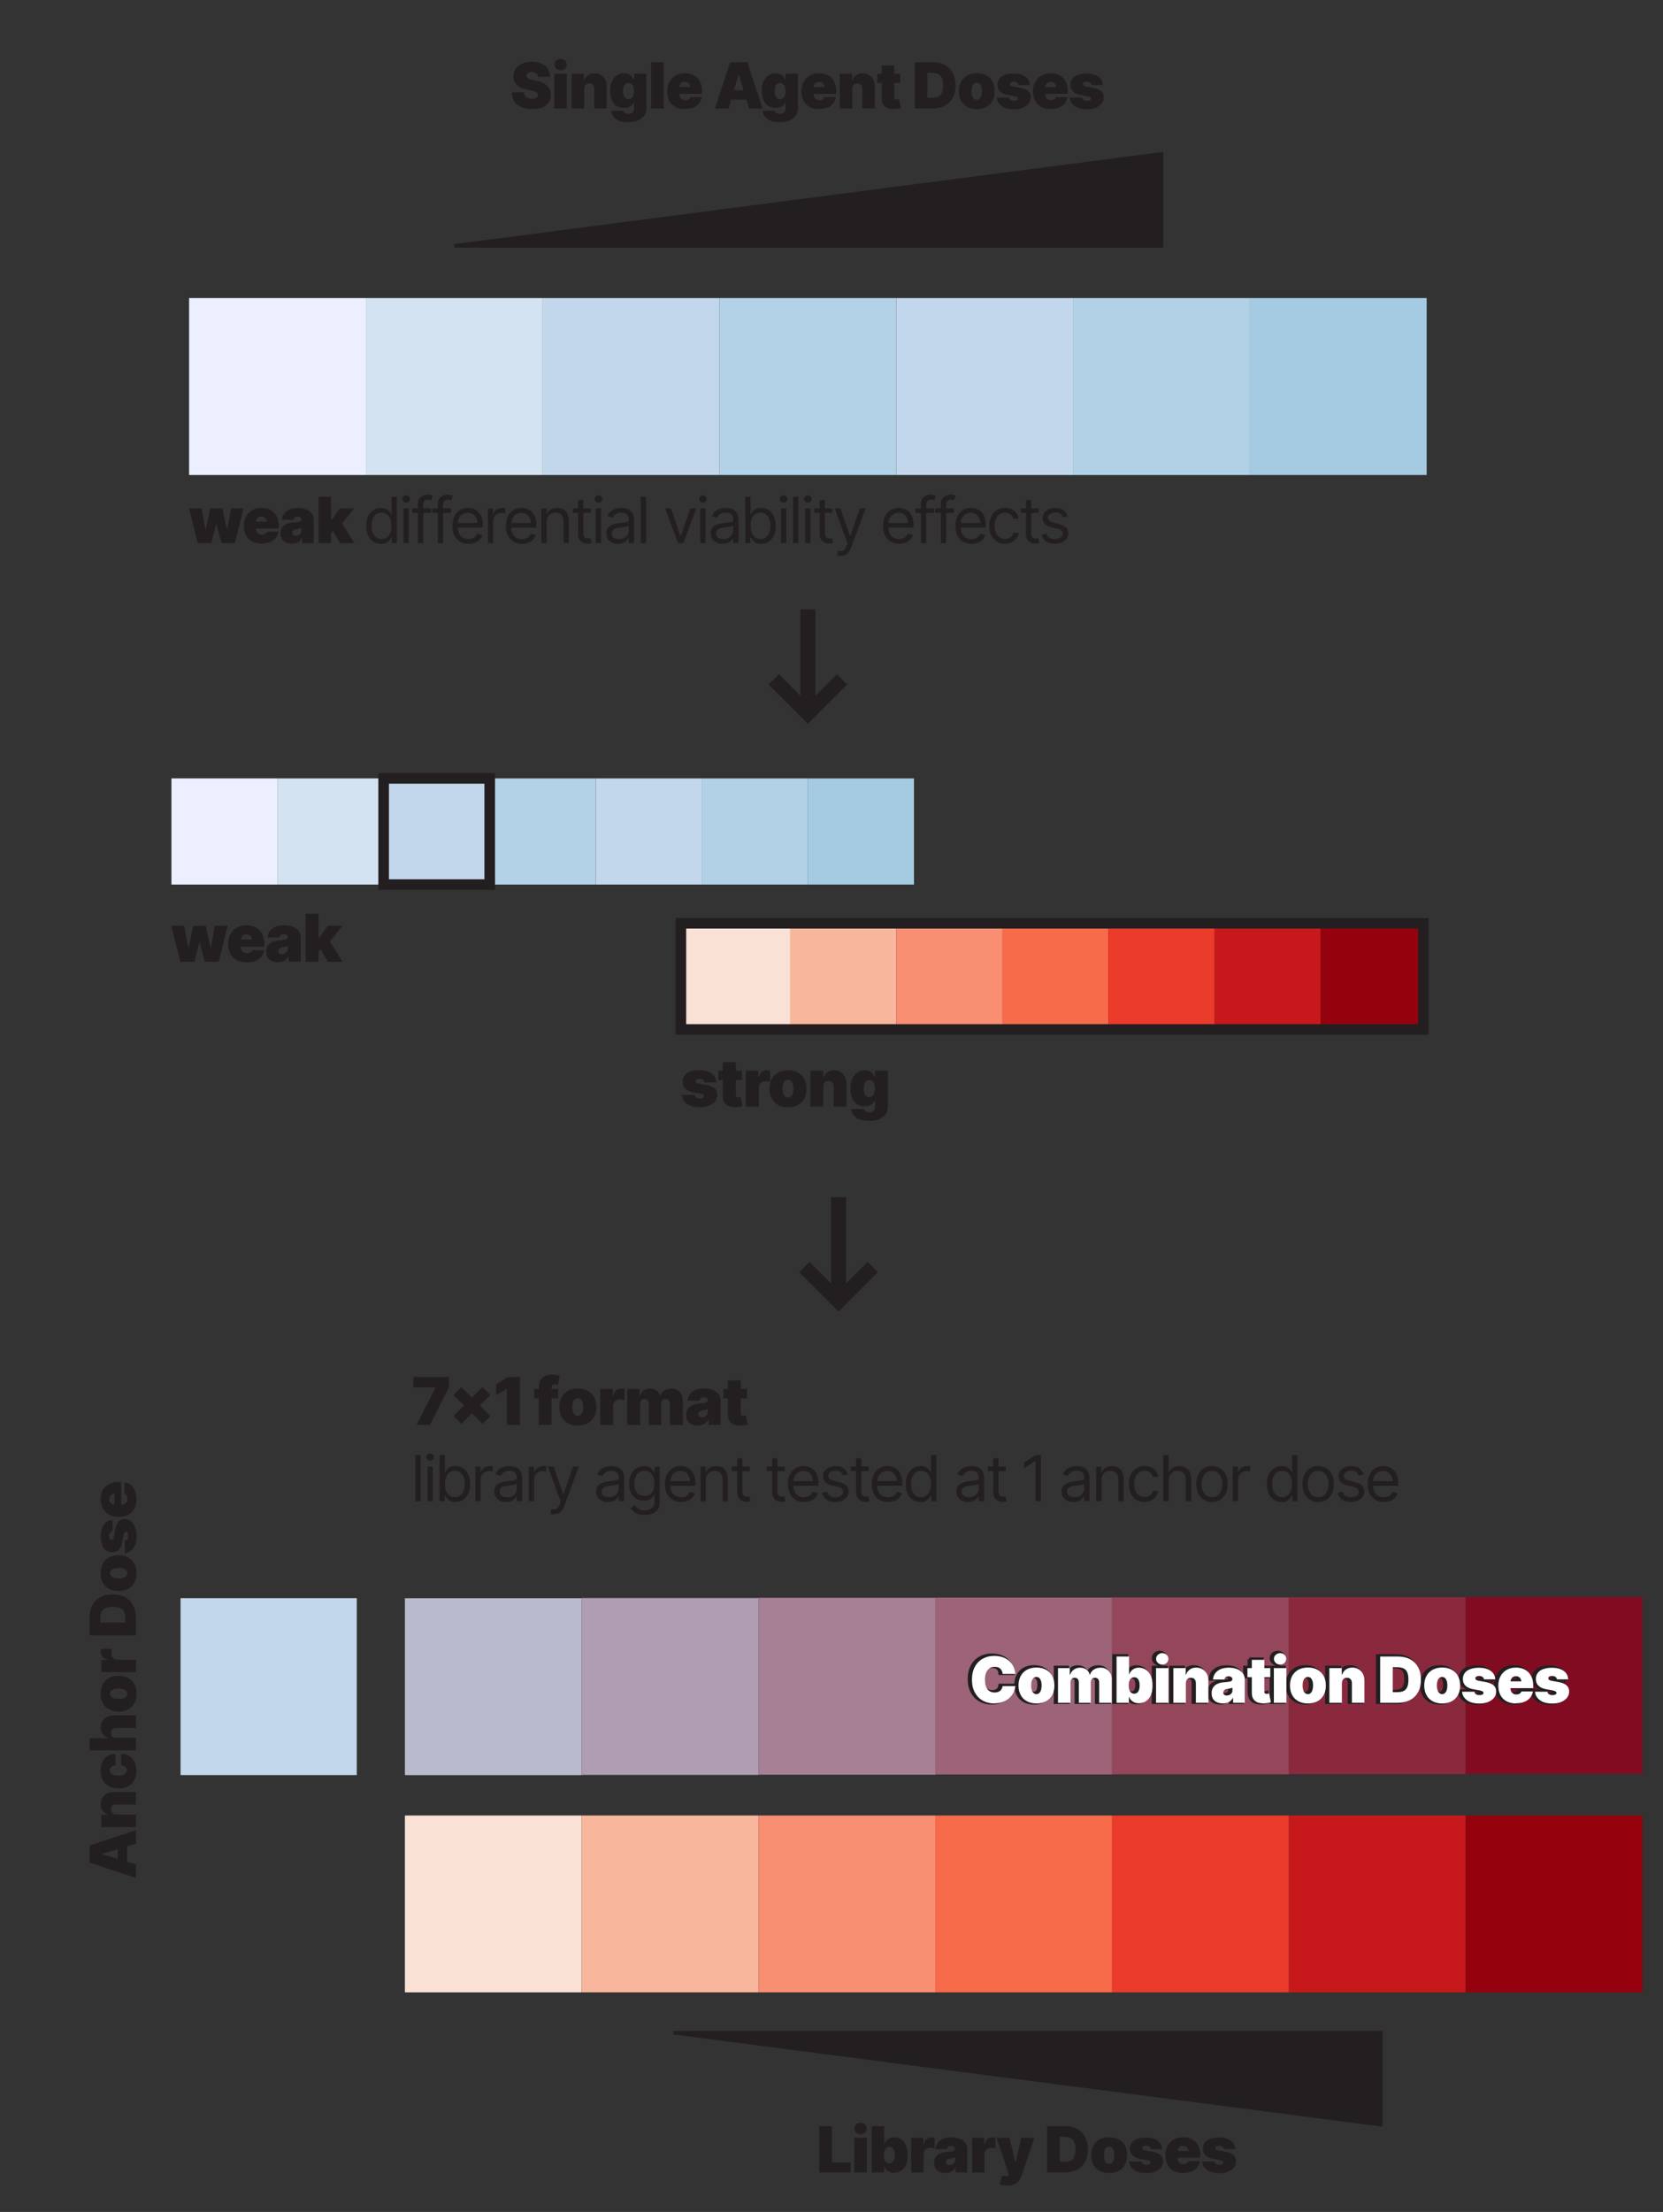 <?xml version="1.0" encoding="UTF-8"?>
<svg id="Layer_1" data-name="Layer 1" xmlns="http://www.w3.org/2000/svg" viewBox="0 0 235.43 312.93">
  <rect x="0" y="0" width="235.43" height="312.93" fill="#333333" stroke="none"/>
  <defs>
    <style>
      .cls-1 {
        fill: none;
      }

      .cls-1, .cls-2, .cls-3 {
        stroke: #231f20;
        stroke-miterlimit: 10;
      }

      .cls-1, .cls-3 {
        stroke-width: 1.5px;
      }

      .cls-4 {
        fill: #f8b79d;
      }

      .cls-5 {
        fill: #f88e72;
      }

      .cls-6 {
        fill: #ebefff;
      }

      .cls-7 {
        fill: #f76a4a;
      }

      .cls-8 {
        fill: #eb3b2b;
      }

      .cls-9 {
        fill: #fff;
      }

      .cls-10 {
        fill: #fae1d5;
      }

      .cls-11 {
        fill: #810c21;
      }

      .cls-12 {
        fill: #94465b;
      }

      .cls-13, .cls-3 {
        fill: #c2d7eb;
      }

      .cls-14 {
        fill: #9d6378;
      }

      .cls-15 {
        fill: #b9bace;
      }

      .cls-16 {
        fill: #95020e;
      }

      .cls-17 {
        fill: #b3d1e7;
      }

      .cls-18 {
        fill: #a5cbe2;
      }

      .cls-19 {
        fill: #a68094;
      }

      .cls-20 {
        fill: #b2d1e6;
      }

      .cls-21 {
        fill: #af9db1;
      }

      .cls-22 {
        fill: #d3e3f1;
      }

      .cls-23 {
        fill: #c7191c;
      }

      .cls-24, .cls-2 {
        fill: #231f20;
      }

      .cls-25 {
        fill: #8a293e;
      }

      .cls-2 {
        stroke-width: .5px;
      }
    </style>
  </defs>
  <path class="cls-24" d="m113.15,179.98l1.46-1.47,3.04,3.05v-12.2h2.13v12.2l3.05-3.05,1.44,1.47-5.56,5.56-5.57-5.56Z"/>
  <g>
    <g>
      <g>
        <rect class="cls-10" x="96.85" y="130.62" width="15.02" height="15.02"/>
        <rect class="cls-4" x="111.87" y="130.62" width="15.02" height="15.02"/>
        <rect class="cls-5" x="126.89" y="130.62" width="15.02" height="15.02"/>
        <rect class="cls-7" x="141.9" y="130.62" width="15.02" height="15.02"/>
        <rect class="cls-8" x="156.92" y="130.62" width="15.02" height="15.02"/>
        <rect class="cls-23" x="171.94" y="130.62" width="15.02" height="15.02"/>
        <rect class="cls-16" x="186.95" y="130.62" width="15.02" height="15.02"/>
      </g>
      <rect class="cls-1" x="96.39" y="130.62" width="105.12" height="15.02"/>
    </g>
    <g>
      <path class="cls-24" d="m101.39,153.13h-1.68c-.01-.16-.09-.28-.22-.37-.13-.09-.29-.13-.47-.13-.16,0-.29.03-.4.08s-.16.14-.16.24c0,.08.03.15.1.21.07.07.19.12.39.15l1.04.18c.52.09.91.25,1.16.47.26.22.39.53.39.9s-.11.68-.32.95c-.21.27-.5.47-.87.61-.37.14-.79.22-1.26.22-.78,0-1.39-.16-1.83-.48-.44-.32-.68-.74-.74-1.26h1.81c.03.16.11.28.25.37.14.09.31.13.51.13.17,0,.31-.03.42-.09s.16-.14.16-.24c0-.18-.19-.3-.58-.37l-.9-.16c-.52-.09-.9-.27-1.16-.52-.26-.25-.39-.58-.39-.98,0-.36.09-.66.29-.9.19-.25.46-.43.81-.56s.77-.19,1.25-.19c.74,0,1.31.15,1.74.46s.65.73.67,1.26Z"/>
      <path class="cls-24" d="m105.05,151.47v1.33h-3.35v-1.33h3.35Zm-2.71-1.21h1.83v4.67c0,.11.03.19.08.24s.14.08.26.08c.05,0,.12,0,.19-.02s.13-.02.16-.04l.26,1.29c-.21.06-.4.1-.57.12s-.34.04-.5.04c-.57,0-1-.13-1.29-.39s-.43-.65-.43-1.15v-4.84Z"/>
      <path class="cls-24" d="m105.58,156.56v-5.09h1.78v.98h.05c.09-.36.24-.62.44-.79.2-.17.44-.25.71-.25.08,0,.16,0,.24.02s.15.03.23.05v1.56c-.09-.03-.2-.06-.33-.07s-.25-.02-.34-.02c-.18,0-.34.04-.48.12-.14.08-.25.19-.33.34-.08.14-.12.31-.12.51v2.65h-1.83Z"/>
      <path class="cls-24" d="m111.56,156.65c-.55,0-1.03-.11-1.42-.33-.39-.22-.69-.53-.9-.92-.21-.39-.31-.85-.31-1.37s.1-.98.31-1.37c.21-.39.51-.7.9-.92.39-.22.87-.33,1.42-.33s1.03.11,1.42.33.69.53.9.92c.21.39.31.85.31,1.37s-.1.98-.31,1.37c-.21.39-.51.7-.9.92s-.87.33-1.42.33Zm0-1.37c.16,0,.29-.05.41-.15.11-.1.2-.25.26-.44.06-.19.09-.42.09-.68s-.03-.49-.09-.68c-.06-.19-.15-.33-.26-.42s-.25-.15-.41-.15-.3.05-.42.15c-.12.1-.21.24-.27.42-.06.19-.09.41-.09.68s.03.49.09.68c.06.19.15.33.27.44.12.1.26.15.42.15Z"/>
      <path class="cls-24" d="m116.56,153.7v2.86h-1.83v-5.09h1.81v.98h.04c.11-.33.3-.58.55-.76s.57-.28.95-.28.67.08.94.25.47.39.62.68c.15.29.22.62.22.99v3.24h-1.83v-2.86c0-.25-.06-.45-.19-.59-.13-.14-.31-.22-.54-.22-.15,0-.28.03-.39.1-.11.07-.2.16-.26.28-.06.12-.09.27-.09.44Z"/>
      <path class="cls-24" d="m123,158.57c-.77,0-1.36-.16-1.79-.47s-.66-.72-.69-1.21h1.76c.02.11.06.2.13.26s.16.12.27.15c.11.03.24.05.38.05.24,0,.43-.06.59-.17.16-.12.23-.32.23-.62v-.87h-.05c-.06.17-.17.32-.3.44-.14.12-.3.21-.49.28-.19.06-.4.1-.63.1-.36,0-.69-.08-1-.25-.3-.17-.55-.44-.73-.8-.18-.36-.28-.84-.28-1.43,0-.62.1-1.12.29-1.5.19-.38.44-.67.74-.85s.62-.27.96-.27c.25,0,.47.04.67.13.19.09.35.2.49.35.13.15.23.31.3.48h.04v-.89h1.81v5.08c0,.43-.11.79-.33,1.1-.22.3-.54.53-.94.69-.4.16-.87.24-1.41.24Zm.06-3.38c.25,0,.45-.1.59-.31.14-.21.22-.5.22-.86,0-.25-.03-.47-.1-.65s-.16-.32-.28-.42-.26-.15-.43-.15-.31.05-.43.15-.21.24-.27.42c-.06.18-.09.4-.09.65s.03.46.09.64c.06.18.15.31.27.4.12.09.26.14.43.14Z"/>
    </g>
  </g>
  <g>
    <rect class="cls-6" x="24.27" y="110.12" width="15.02" height="15.02"/>
    <rect class="cls-22" x="39.29" y="110.12" width="15.02" height="15.02"/>
    <rect class="cls-13" x="84.34" y="110.12" width="15.02" height="15.02"/>
    <rect class="cls-20" x="99.36" y="110.12" width="15.02" height="15.02"/>
    <rect class="cls-18" x="114.37" y="110.12" width="15.02" height="15.02"/>
    <rect class="cls-17" x="69.32" y="110.12" width="15.02" height="15.02"/>
    <rect class="cls-3" x="54.31" y="110.12" width="15.02" height="15.02"/>
  </g>
  <g>
    <path class="cls-24" d="m25.53,136.06l-1.28-5.09h1.83l.58,3.11h.04l.66-3.11h1.77l.68,3.08h.04l.56-3.08h1.83l-1.28,5.09h-1.98l-.71-2.73h-.05l-.71,2.73h-1.98Z"/>
    <path class="cls-24" d="m34.92,136.15c-.54,0-1.01-.1-1.41-.31-.39-.21-.69-.51-.9-.9-.21-.39-.31-.86-.31-1.41s.11-.98.32-1.38c.21-.39.51-.7.89-.92s.84-.33,1.37-.33c.39,0,.73.06,1.05.18.31.12.58.29.8.52.22.23.39.5.51.82s.18.69.18,1.09v.42h-4.55v-1h3.69l-.86.21c0-.21-.03-.38-.09-.52-.06-.14-.15-.25-.27-.32-.12-.07-.27-.11-.44-.11s-.32.04-.44.11c-.12.07-.21.18-.27.32s-.09.31-.09.52v.73c0,.2.04.38.11.52.07.15.17.26.3.35.13.08.28.12.46.12.12,0,.24-.02.34-.05.1-.03.19-.09.26-.15.07-.07.13-.15.16-.24h1.67c-.06.35-.19.66-.4.92s-.49.46-.84.6c-.35.14-.76.21-1.23.21Z"/>
    <path class="cls-24" d="m39.34,136.14c-.33,0-.61-.05-.86-.16-.25-.11-.45-.27-.58-.49s-.21-.5-.21-.83c0-.28.05-.52.14-.72.09-.2.23-.36.4-.49.17-.13.37-.22.59-.29.23-.07.47-.11.74-.13.29-.02.51-.05.69-.08.17-.03.3-.08.37-.13.08-.06.12-.14.12-.23v-.02c0-.13-.05-.23-.15-.3-.1-.07-.23-.11-.39-.11-.18,0-.32.04-.43.11-.11.08-.18.19-.2.35h-1.68c.02-.31.12-.6.29-.86.17-.26.43-.47.77-.63.34-.16.76-.24,1.27-.24.36,0,.69.04.98.13.29.08.53.2.74.36.2.15.36.33.47.53.11.2.16.42.16.65v3.49h-1.71v-.72h-.04c-.1.19-.23.35-.37.46-.14.12-.31.2-.49.26s-.38.08-.61.08Zm.59-1.16c.14,0,.27-.03.39-.09s.22-.14.3-.25c.08-.11.12-.24.12-.39v-.42s-.1.04-.15.05c-.05.02-.11.03-.18.05s-.13.03-.19.04-.13.02-.21.04c-.14.02-.26.06-.35.11s-.16.11-.2.18c-.04.07-.06.15-.06.24,0,.14.05.25.15.33.1.07.23.11.38.11Z"/>
    <path class="cls-24" d="m43.27,136.06v-6.79h1.83v6.79h-1.83Zm1.64-1.2l.02-2.18h.24l1.23-1.71h2.06l-2.07,2.67h-.52l-.96,1.22Zm1.5,1.2l-1.17-2.01,1.19-1.3,2.06,3.32h-2.09Z"/>
  </g>
  <rect class="cls-13" x="25.56" y="226.09" width="24.95" height="25.03"/>
  <g>
    <rect class="cls-10" x="57.32" y="256.84" width="25.03" height="25.02"/>
    <rect class="cls-4" x="82.35" y="256.84" width="25.03" height="25.02"/>
    <rect class="cls-5" x="107.38" y="256.84" width="25.03" height="25.02"/>
    <rect class="cls-7" x="132.41" y="256.84" width="25.03" height="25.02"/>
    <rect class="cls-8" x="157.44" y="256.84" width="25.03" height="25.02"/>
    <rect class="cls-23" x="182.46" y="256.84" width="25.03" height="25.02"/>
    <rect class="cls-16" x="207.49" y="256.84" width="25.03" height="25.02"/>
  </g>
  <g>
    <rect class="cls-15" x="57.32" y="226.1" width="25.03" height="25.03"/>
    <rect class="cls-21" x="82.35" y="226.07" width="25.03" height="25.03"/>
    <rect class="cls-19" x="107.38" y="226.04" width="25.03" height="25.03"/>
    <rect class="cls-14" x="132.41" y="226.01" width="25.03" height="25.03"/>
    <rect class="cls-12" x="157.44" y="225.99" width="25.03" height="25.03"/>
    <rect class="cls-25" x="182.46" y="225.96" width="25.03" height="25.03"/>
    <rect class="cls-11" x="207.49" y="225.93" width="25.03" height="25.03"/>
  </g>
  <g>
    <path class="cls-24" d="m19.24,263.75v1.92l-6.55-2.16v-2.43l6.55-2.16v1.92l-4.75,1.43v.05l4.75,1.43Zm-2.58.35v-3.6h1.33v3.6h-1.33Z"/>
    <path class="cls-24" d="m16.48,256.71h2.76v1.77h-4.91v-1.75h.94v-.04c-.31-.11-.56-.29-.74-.53-.18-.25-.27-.55-.27-.92s.08-.65.24-.91c.16-.26.38-.46.66-.6.28-.14.6-.21.95-.21h3.13v1.77h-2.76c-.24,0-.43.06-.57.18s-.21.3-.21.52c0,.14.03.27.09.38.06.11.15.19.27.25.12.06.26.09.42.09Z"/>
    <path class="cls-24" d="m19.33,250.48c0,.53-.11.99-.32,1.37-.21.38-.51.67-.89.87-.38.2-.82.3-1.33.3s-.95-.1-1.33-.3c-.38-.2-.67-.49-.89-.87-.21-.38-.32-.84-.32-1.37,0-.48.09-.9.26-1.25s.42-.62.73-.82c.32-.19.69-.29,1.11-.29v1.63c-.17.01-.32.05-.44.11s-.21.14-.27.24c-.06.1-.09.21-.09.35,0,.16.04.29.13.4s.22.2.4.27c.18.06.4.09.67.09s.49-.03.67-.09c.18-.06.32-.15.41-.27.09-.11.14-.25.14-.4,0-.19-.07-.35-.21-.48-.14-.13-.34-.2-.6-.22v-1.63c.43,0,.81.1,1.13.3.32.19.57.46.74.81.17.35.26.77.26,1.25Z"/>
    <path class="cls-24" d="m16.48,245.85h2.76v1.77h-6.55v-1.7h2.58v-.05c-.31-.11-.56-.3-.74-.55-.18-.26-.27-.57-.27-.93s.08-.65.24-.9c.16-.26.38-.46.65-.6.28-.14.6-.21.96-.21h3.13v1.77h-2.76c-.24,0-.43.06-.57.18-.14.12-.21.29-.21.52,0,.14.03.27.09.38.06.11.15.19.27.25.12.06.26.09.42.09Z"/>
    <path class="cls-24" d="m19.33,239.61c0,.53-.11.99-.32,1.37-.21.38-.51.67-.89.87-.38.2-.82.3-1.33.3s-.95-.1-1.33-.3c-.38-.2-.67-.49-.89-.87-.21-.38-.32-.84-.32-1.37s.11-.99.32-1.37c.21-.38.51-.67.89-.87.38-.2.82-.3,1.33-.3s.95.1,1.33.3c.38.2.67.49.89.87.21.38.32.84.32,1.37Zm-1.32,0c0-.15-.05-.28-.14-.39-.1-.11-.24-.19-.42-.25s-.4-.09-.66-.09-.48.03-.66.09c-.18.06-.31.14-.41.25-.09.11-.14.24-.14.39s.05.29.14.4c.09.11.23.2.41.26.18.06.4.09.66.09s.47-.03.66-.09.32-.14.42-.26c.1-.11.14-.25.14-.4Z"/>
    <path class="cls-24" d="m19.24,236.56h-4.91v-1.71h.94v-.05c-.35-.09-.6-.23-.76-.42-.16-.2-.24-.42-.24-.68,0-.08,0-.15.02-.23s.03-.15.05-.22h1.5c-.03.09-.05.2-.07.32-.01.13-.02.24-.02.33,0,.17.04.33.12.47.08.14.19.25.33.32.14.08.3.12.49.12h2.56v1.77Z"/>
    <path class="cls-24" d="m19.24,228.8v1.79h-1.51v-1.72c0-.33-.05-.6-.15-.83-.1-.23-.28-.4-.54-.53-.26-.12-.61-.18-1.07-.18s-.81.06-1.07.18c-.26.12-.44.3-.54.54s-.16.53-.16.87v1.7h-1.51v-1.79c0-.67.13-1.25.39-1.74s.64-.87,1.13-1.13c.49-.27,1.08-.4,1.76-.4s1.26.13,1.75.4c.49.27.86.64,1.12,1.13.26.49.39,1.06.39,1.73Zm-6.55.75h6.55v1.78h-6.55v-1.78Z"/>
    <path class="cls-24" d="m19.33,222.55c0,.53-.11.99-.32,1.37-.21.38-.51.67-.89.87-.38.2-.82.3-1.33.3s-.95-.1-1.33-.3c-.38-.2-.67-.49-.89-.87-.21-.38-.32-.84-.32-1.37s.11-.99.32-1.37c.21-.38.51-.67.89-.87.38-.2.82-.3,1.33-.3s.95.1,1.33.3c.38.2.67.49.89.87.21.38.32.84.32,1.37Zm-1.32,0c0-.15-.05-.28-.14-.39-.1-.11-.24-.19-.42-.25s-.4-.09-.66-.09-.48.03-.66.09c-.18.06-.31.14-.41.25-.09.11-.14.24-.14.39s.05.29.14.4c.09.11.23.2.41.26.18.06.4.09.66.09s.47-.03.66-.09.32-.14.42-.26c.1-.11.14-.25.14-.4Z"/>
    <path class="cls-24" d="m15.93,215.01v1.62c-.15.01-.27.08-.35.21-.09.13-.13.28-.13.46,0,.15.03.28.08.39.05.11.13.16.24.16.07,0,.14-.03.21-.09.06-.06.11-.19.14-.37l.18-1c.09-.5.24-.88.46-1.12.22-.25.51-.37.87-.37s.66.1.91.31.45.49.59.84c.14.36.21.76.21,1.21,0,.75-.15,1.34-.46,1.76-.31.42-.71.66-1.21.71v-1.75c.16-.03.27-.11.36-.24.08-.13.12-.3.12-.49,0-.16-.03-.3-.08-.4-.06-.11-.13-.16-.23-.16-.17,0-.29.19-.36.56l-.16.87c-.09.5-.26.87-.5,1.12-.24.25-.56.37-.94.37-.34,0-.63-.09-.87-.27-.24-.18-.42-.44-.54-.78-.12-.34-.19-.74-.19-1.21,0-.71.15-1.27.44-1.68.29-.41.7-.62,1.22-.64Z"/>
    <path class="cls-24" d="m19.33,212.06c0,.52-.1.98-.3,1.36-.2.38-.49.67-.87.87-.38.2-.83.3-1.36.3s-.95-.1-1.33-.31c-.38-.2-.67-.49-.89-.86s-.32-.81-.32-1.32c0-.37.06-.71.17-1.01.12-.3.28-.56.5-.77s.48-.38.79-.49c.31-.12.66-.17,1.05-.17h.4v4.39h-.97v-3.56l.2.83c-.2,0-.37.03-.5.09-.14.06-.24.14-.31.26-.07.11-.11.26-.11.43s.04.31.11.43c.07.12.18.2.31.26.14.06.3.09.5.09h.7c.19,0,.36-.03.51-.1.14-.07.25-.17.33-.29.08-.13.12-.27.12-.44,0-.12-.02-.23-.05-.33-.03-.1-.08-.18-.15-.25s-.14-.12-.23-.16v-1.61c.34.06.63.19.89.39.25.2.44.47.58.81.14.34.2.73.2,1.18Z"/>
  </g>
  <polygon class="cls-2" points="195.47 300.58 195.47 287.57 95.35 287.57 195.47 300.58"/>
  <g>
    <path class="cls-24" d="m115.99,307.34v-6.55h1.78v5.12h2.65v1.43h-4.42Z"/>
    <path class="cls-24" d="m120.95,307.34v-4.91h1.77v4.91h-1.77Zm.88-5.41c-.24,0-.45-.08-.62-.24s-.25-.35-.25-.57.08-.42.25-.57.38-.24.62-.24.45.08.62.24.25.35.25.57-.08.42-.25.58-.38.24-.62.24Z"/>
    <path class="cls-24" d="m126.56,307.4c-.23,0-.43-.04-.61-.11-.18-.08-.33-.18-.46-.31s-.22-.28-.29-.45h-.04v.81h-1.75v-6.55h1.77v2.5h.03c.06-.17.16-.32.28-.46s.28-.25.46-.34c.18-.08.4-.12.64-.12.33,0,.63.09.92.26.29.17.53.44.71.81.19.37.28.85.28,1.45s-.09,1.03-.26,1.41-.41.65-.7.83-.62.27-.97.27Zm-.65-1.35c.16,0,.3-.05.42-.14.11-.09.2-.23.26-.4.06-.17.09-.38.09-.62s-.03-.45-.09-.63c-.06-.17-.15-.31-.26-.4-.11-.09-.25-.14-.42-.14s-.3.05-.42.14-.21.23-.27.4c-.06.17-.09.38-.09.63s.03.44.09.62c.06.17.15.31.27.4s.26.14.42.14Z"/>
    <path class="cls-24" d="m129,307.34v-4.91h1.71v.94h.05c.09-.35.23-.6.42-.76.2-.16.42-.24.68-.24.08,0,.15,0,.23.02s.15.03.22.05v1.5c-.09-.03-.2-.05-.32-.07-.13-.01-.24-.02-.33-.02-.17,0-.33.04-.47.12-.14.08-.25.19-.32.33-.08.14-.12.3-.12.49v2.56h-1.77Z"/>
    <path class="cls-24" d="m133.84,307.42c-.31,0-.59-.05-.83-.16-.24-.1-.43-.26-.56-.47s-.2-.48-.2-.8c0-.27.04-.5.14-.69s.22-.35.38-.47c.16-.12.36-.21.57-.28.22-.07.46-.11.71-.12.28-.02.5-.05.66-.07.17-.03.29-.07.36-.13.08-.06.11-.13.11-.23v-.02c0-.13-.05-.22-.15-.29-.1-.07-.22-.1-.37-.1-.17,0-.31.04-.41.11s-.17.19-.19.34h-1.62c.02-.3.12-.57.28-.83.17-.25.42-.45.74-.61.33-.15.73-.23,1.22-.23.35,0,.66.04.94.12s.52.2.71.34.35.32.45.51c.1.2.16.41.16.63v3.37h-1.65v-.69h-.04c-.1.18-.22.33-.36.45-.14.11-.3.2-.47.25s-.37.08-.58.08Zm.57-1.12c.13,0,.26-.03.38-.08.12-.06.22-.14.29-.24.08-.1.11-.23.11-.38v-.4s-.1.04-.15.05-.11.03-.17.05c-.06.01-.12.03-.18.04-.06.01-.13.02-.2.04-.14.02-.25.05-.34.1-.09.05-.15.11-.19.18s-.06.15-.06.23c0,.14.05.24.14.31.1.07.22.11.37.11Z"/>
    <path class="cls-24" d="m137.62,307.34v-4.91h1.71v.94h.05c.09-.35.23-.6.42-.76.2-.16.42-.24.68-.24.08,0,.15,0,.23.02s.15.03.22.05v1.5c-.09-.03-.2-.05-.32-.07-.13-.01-.24-.02-.33-.02-.17,0-.33.04-.47.12-.14.08-.25.19-.32.33-.08.14-.12.3-.12.49v2.56h-1.77Z"/>
    <path class="cls-24" d="m142.54,309.18c-.2,0-.4-.01-.58-.04-.18-.03-.35-.07-.48-.12l.39-1.26h.03c.21.08.39.11.55.11.16,0,.26-.08.32-.21l.04-.09-1.72-5.13h1.84l.79,3.4h.05l.81-3.4h1.85l-1.79,5.33c-.09.27-.22.51-.38.73-.17.21-.39.38-.67.51-.28.12-.62.19-1.03.19Z"/>
    <path class="cls-24" d="m150.03,300.79v6.55h-1.78v-6.55h1.78Zm.75,6.55h-1.79v-1.51h1.72c.33,0,.6-.05.83-.15.23-.1.4-.28.53-.54.12-.26.18-.61.18-1.07s-.06-.81-.18-1.07c-.12-.26-.3-.44-.54-.54s-.53-.16-.87-.16h-1.7v-1.51h1.79c.67,0,1.25.13,1.74.39s.87.64,1.13,1.13c.27.49.4,1.08.4,1.76s-.13,1.26-.4,1.75c-.27.49-.64.86-1.13,1.12-.49.26-1.06.39-1.73.39Z"/>
    <path class="cls-24" d="m157.03,307.43c-.53,0-.99-.11-1.37-.32-.38-.21-.67-.51-.87-.89-.2-.38-.3-.82-.3-1.33s.1-.95.3-1.33c.2-.38.49-.67.87-.89.38-.21.84-.32,1.37-.32s.99.11,1.37.32c.38.21.67.51.87.89.2.38.3.82.3,1.33s-.1.95-.3,1.33c-.2.38-.49.68-.87.89-.38.21-.84.32-1.37.32Zm0-1.32c.15,0,.28-.05.39-.15.11-.1.19-.24.25-.42s.09-.4.09-.66-.03-.48-.09-.65-.14-.31-.25-.41c-.11-.09-.24-.14-.39-.14s-.29.05-.4.14c-.11.09-.2.23-.26.41s-.09.4-.09.65.03.47.09.66.14.32.26.42c.11.1.25.15.4.15Z"/>
    <path class="cls-24" d="m164.56,304.03h-1.62c-.01-.15-.08-.27-.21-.35-.13-.09-.28-.13-.46-.13-.15,0-.28.03-.39.08-.11.05-.16.13-.16.24,0,.07.03.14.09.21.06.06.19.11.37.15l1,.18c.5.09.88.24,1.12.46.25.22.37.51.37.87s-.1.66-.31.91-.49.45-.84.59c-.36.14-.76.21-1.21.21-.75,0-1.34-.15-1.76-.46-.42-.31-.66-.71-.71-1.21h1.75c.03.16.11.27.24.36.13.08.3.12.49.12.16,0,.3-.03.4-.08s.16-.13.16-.23c0-.17-.19-.29-.56-.36l-.87-.16c-.5-.09-.87-.26-1.12-.5-.25-.24-.37-.56-.37-.94,0-.34.09-.63.27-.87.18-.24.44-.42.78-.54.34-.12.74-.19,1.21-.19.71,0,1.27.15,1.68.44.41.29.62.7.64,1.22Z"/>
    <path class="cls-24" d="m167.52,307.43c-.52,0-.98-.1-1.36-.3-.38-.2-.67-.49-.87-.87-.2-.38-.3-.83-.3-1.36s.1-.95.31-1.33c.2-.38.49-.67.86-.89s.81-.32,1.32-.32c.37,0,.71.06,1.01.17.3.12.56.28.77.5s.38.48.49.79c.12.31.17.66.17,1.05v.4h-4.39v-.97h3.56l-.83.2c0-.2-.03-.37-.09-.5-.06-.14-.14-.24-.26-.31-.11-.07-.26-.11-.43-.11s-.31.04-.43.11c-.12.07-.2.18-.26.31-.06.14-.09.3-.09.5v.7c0,.19.03.36.1.51.07.14.17.25.29.33s.27.12.44.12c.12,0,.23-.02.33-.05.1-.03.18-.08.25-.15s.12-.14.16-.23h1.61c-.06.34-.19.63-.39.89-.2.25-.47.44-.81.58-.34.14-.73.2-1.18.2Z"/>
    <path class="cls-24" d="m174.89,304.03h-1.62c-.01-.15-.08-.27-.21-.35-.13-.09-.28-.13-.46-.13-.15,0-.28.03-.39.08-.11.05-.16.13-.16.24,0,.07.03.14.09.21.06.06.19.11.37.15l1,.18c.5.09.88.24,1.12.46.25.22.37.51.37.87s-.1.66-.31.91-.49.45-.84.59c-.36.14-.76.21-1.21.21-.75,0-1.34-.15-1.76-.46-.42-.31-.66-.71-.71-1.21h1.75c.03.16.11.27.24.36.13.08.3.12.49.12.16,0,.3-.03.4-.08s.16-.13.16-.23c0-.17-.19-.29-.56-.36l-.87-.16c-.5-.09-.87-.26-1.12-.5-.25-.24-.37-.56-.37-.94,0-.34.09-.63.27-.87.18-.24.44-.42.78-.54.34-.12.74-.19,1.21-.19.71,0,1.27.15,1.68.44.41.29.62.7.64,1.22Z"/>
  </g>
  <g>
    <rect class="cls-6" x="26.77" y="42.17" width="25.03" height="25.03"/>
    <rect class="cls-22" x="51.8" y="42.17" width="25.03" height="25.03"/>
    <rect class="cls-13" x="126.89" y="42.17" width="25.03" height="25.03"/>
    <rect class="cls-20" x="151.91" y="42.17" width="25.03" height="25.03"/>
    <rect class="cls-18" x="176.94" y="42.17" width="25.03" height="25.03"/>
    <rect class="cls-17" x="101.86" y="42.17" width="25.03" height="25.03"/>
    <rect class="cls-13" x="76.83" y="42.17" width="25.03" height="25.03"/>
  </g>
  <path class="cls-24" d="m108.81,96.84l1.46-1.47,3.04,3.05v-12.2h2.13v12.2l3.05-3.05,1.44,1.47-5.56,5.56-5.57-5.56Z"/>
  <g>
    <path class="cls-24" d="m58.97,201.59l2.66-5.28v-.04h-3.12v-1.48h5.04v1.48l-2.68,5.31h-1.89Z"/>
    <path class="cls-24" d="m68.31,201.44l-4.11-4.09,1.12-1.13,4.1,4.11-1.11,1.11Zm-2.99,0l-1.12-1.11,4.11-4.11,1.11,1.13-4.1,4.09Z"/>
    <path class="cls-24" d="m73.61,194.8v6.79h-1.85v-5.09h-.04l-1.49.89v-1.57l1.67-1.02h1.7Z"/>
    <path class="cls-24" d="m79.02,196.5v1.33h-3.4v-1.33h3.4Zm-2.75,5.09v-5.24c0-.42.07-.77.22-1.04.15-.28.36-.48.63-.62s.59-.21.96-.21c.23,0,.46.02.68.05.22.04.38.07.48.09l-.26,1.31c-.07-.02-.14-.03-.23-.05-.09-.01-.16-.02-.23-.02-.17,0-.29.04-.35.11s-.09.17-.09.29v5.31h-1.82Z"/>
    <path class="cls-24" d="m81.81,201.68c-.55,0-1.03-.11-1.42-.33s-.69-.53-.9-.92c-.21-.39-.31-.85-.31-1.37s.11-.98.31-1.37c.21-.39.51-.7.9-.92s.87-.33,1.42-.33,1.03.11,1.42.33c.39.22.7.53.9.92.21.39.31.85.31,1.37s-.1.98-.31,1.37c-.21.39-.51.7-.9.92-.39.22-.87.33-1.42.33Zm0-1.37c.16,0,.29-.05.41-.15.11-.1.2-.25.26-.44.06-.19.09-.42.09-.68s-.03-.49-.09-.68c-.06-.19-.15-.33-.26-.42-.11-.1-.25-.15-.41-.15s-.3.05-.42.15-.21.24-.27.42c-.06.19-.09.41-.09.68s.03.49.09.68c.06.19.15.33.27.44.12.1.26.15.42.15Z"/>
    <path class="cls-24" d="m84.97,201.59v-5.09h1.78v.98h.05c.09-.36.24-.62.44-.79.2-.17.44-.25.71-.25.08,0,.16,0,.24.02.08.01.15.03.23.05v1.56c-.09-.03-.2-.06-.33-.07-.13-.01-.25-.02-.34-.02-.18,0-.34.04-.48.12-.14.08-.26.19-.34.34-.08.14-.12.31-.12.51v2.65h-1.83Z"/>
    <path class="cls-24" d="m88.8,201.59v-5.09h1.73v.98h.05c.11-.32.29-.57.55-.76.26-.19.56-.28.91-.28s.67.1.93.29c.26.19.41.44.46.75h.05c.08-.31.27-.56.55-.75.28-.19.61-.29.99-.29.49,0,.88.16,1.19.47.3.31.46.73.46,1.25v3.44h-1.83v-2.97c0-.22-.05-.4-.17-.52-.11-.13-.26-.19-.45-.19s-.34.06-.45.19-.16.3-.16.52v2.97h-1.75v-2.97c0-.22-.06-.4-.17-.52-.11-.13-.26-.19-.45-.19-.13,0-.24.03-.33.09-.09.06-.16.14-.21.24-.05.1-.07.23-.07.38v2.97h-1.83Z"/>
    <path class="cls-24" d="m98.8,201.67c-.32,0-.61-.05-.86-.16-.25-.11-.45-.27-.59-.49-.14-.22-.21-.5-.21-.83,0-.28.05-.52.14-.72.09-.2.23-.36.4-.49.17-.13.37-.22.6-.29.22-.07.47-.11.73-.13.29-.02.52-.05.69-.08.17-.03.3-.08.38-.13.08-.06.12-.14.12-.23v-.02c0-.13-.05-.23-.15-.3s-.23-.11-.39-.11c-.18,0-.32.04-.43.11-.11.08-.18.19-.2.35h-1.68c.02-.31.12-.6.29-.86s.43-.47.77-.63c.34-.16.76-.24,1.27-.24.36,0,.69.04.97.13s.54.2.74.36.36.33.47.53c.11.2.16.42.16.65v3.49h-1.71v-.72h-.04c-.1.19-.23.35-.37.46-.14.12-.31.2-.49.26-.18.05-.38.08-.61.08Zm.59-1.16c.14,0,.27-.03.39-.09s.22-.14.3-.25.12-.24.12-.39v-.42s-.1.04-.15.05c-.05.02-.11.03-.18.05s-.12.03-.19.04c-.06.01-.13.02-.21.04-.14.02-.26.06-.35.11s-.16.11-.2.18c-.04.07-.06.15-.06.24,0,.14.05.25.15.33.1.07.23.11.38.11Z"/>
    <path class="cls-24" d="m105.76,196.5v1.33h-3.35v-1.33h3.35Zm-2.71-1.21h1.83v4.67c0,.11.03.19.08.24s.14.08.27.08c.05,0,.12,0,.19-.02s.13-.02.16-.04l.26,1.29c-.21.06-.4.1-.57.12s-.34.04-.5.04c-.57,0-1-.13-1.29-.39-.29-.26-.43-.65-.43-1.15v-4.84Z"/>
    <path class="cls-24" d="m59.56,205.84v6.55h-.75v-6.55h.75Z"/>
    <path class="cls-24" d="m60.9,206.66c-.15,0-.27-.05-.38-.15s-.16-.22-.16-.36.05-.26.16-.36.23-.15.38-.15.27.05.38.15.16.22.16.36-.05.26-.16.36-.23.15-.38.15Zm-.38,5.73v-4.91h.75v4.91h-.75Z"/>
    <path class="cls-24" d="m64.48,212.49c-.31,0-.57-.05-.76-.16-.19-.11-.34-.23-.44-.37-.1-.14-.18-.25-.24-.34h-.09v.76h-.72v-6.55h.75v2.42h.06c.06-.08.13-.19.23-.33.1-.13.24-.25.43-.36s.44-.16.76-.16c.41,0,.78.1,1.09.31.31.21.56.5.74.88.18.38.27.83.27,1.34s-.09.97-.26,1.35c-.18.38-.42.68-.73.89-.31.21-.68.31-1.09.31Zm-.1-.68c.31,0,.58-.08.79-.25.21-.17.37-.39.48-.68s.16-.6.16-.95-.05-.66-.16-.94-.26-.5-.47-.66c-.21-.16-.47-.25-.79-.25s-.56.08-.77.23c-.21.15-.37.37-.47.65-.11.28-.16.6-.16.97s.05.7.16.98c.11.28.27.5.48.66.21.16.46.24.77.24Z"/>
    <path class="cls-24" d="m67.29,212.39v-4.91h.72v.75h.05c.09-.24.25-.44.49-.59.23-.15.5-.23.79-.23.05,0,.12,0,.21,0,.08,0,.15,0,.19,0v.76s-.08-.01-.18-.03c-.09-.01-.19-.02-.29-.02-.24,0-.45.05-.64.15s-.33.24-.44.41c-.11.17-.16.37-.16.59v3.1h-.75Z"/>
    <path class="cls-24" d="m71.66,212.5c-.31,0-.59-.06-.85-.18-.25-.12-.46-.29-.61-.52-.15-.23-.22-.5-.22-.82,0-.28.05-.51.17-.68.11-.17.26-.31.45-.41.19-.1.39-.18.62-.23.22-.05.45-.09.68-.12.3-.04.54-.07.73-.09.19-.02.32-.06.41-.11s.13-.13.13-.25v-.03c0-.31-.09-.56-.26-.73-.17-.17-.43-.26-.78-.26s-.64.08-.84.24-.35.32-.43.5l-.72-.25c.13-.3.3-.53.52-.7s.45-.28.7-.35.5-.1.75-.1c.16,0,.34.02.54.05.21.04.4.11.6.23.2.12.36.29.48.52.13.23.19.54.19.93v3.23h-.76v-.67h-.04c-.05.11-.13.22-.25.34-.12.12-.28.23-.48.31-.2.09-.44.13-.73.13Zm.12-.68c.3,0,.55-.06.76-.18s.36-.27.46-.46c.11-.19.16-.38.16-.58v-.69s-.1.07-.21.1c-.11.03-.23.06-.37.08-.14.02-.27.04-.41.06-.13.02-.24.03-.32.04-.2.03-.38.07-.55.12-.17.06-.31.14-.41.25-.11.11-.16.26-.16.46,0,.26.1.46.29.59.2.13.44.2.75.2Z"/>
    <path class="cls-24" d="m74.87,212.39v-4.91h.72v.75h.05c.09-.24.25-.44.49-.59s.5-.23.79-.23c.06,0,.12,0,.21,0,.08,0,.14,0,.19,0v.76s-.09-.01-.18-.03c-.09-.01-.19-.02-.29-.02-.24,0-.45.05-.64.15s-.33.24-.44.41-.16.37-.16.59v3.1h-.75Z"/>
    <path class="cls-24" d="m78.43,214.23c-.13,0-.24,0-.34-.03s-.17-.04-.21-.06l.19-.66.08.02c.25.06.46.05.63-.04.17-.08.32-.3.45-.66l.14-.39-1.81-4.94h.82l1.35,3.92h.05l1.35-3.92h.82l-2.08,5.62c-.09.25-.21.47-.35.63-.14.17-.3.29-.48.37s-.39.12-.62.12Z"/>
    <path class="cls-24" d="m86.09,212.5c-.31,0-.59-.06-.85-.18-.25-.12-.46-.29-.61-.52-.15-.23-.22-.5-.22-.82,0-.28.05-.51.17-.68.11-.17.26-.31.45-.41.19-.1.39-.18.62-.23.22-.05.45-.09.68-.12.3-.04.54-.07.73-.09.19-.02.32-.06.41-.11s.13-.13.13-.25v-.03c0-.31-.09-.56-.26-.73-.17-.17-.43-.26-.78-.26s-.64.08-.84.24-.35.32-.43.5l-.72-.25c.13-.3.3-.53.52-.7s.45-.28.7-.35.5-.1.75-.1c.16,0,.34.02.54.05.21.04.4.11.6.23.2.12.36.29.48.52.13.23.19.54.19.93v3.23h-.76v-.67h-.04c-.05.11-.13.22-.25.34-.12.12-.28.23-.48.31-.2.09-.44.13-.73.13Zm.12-.68c.3,0,.55-.06.76-.18s.36-.27.46-.46c.11-.19.16-.38.16-.58v-.69s-.1.07-.21.1c-.11.03-.23.06-.37.08-.14.02-.27.04-.41.06-.13.02-.24.03-.32.04-.2.03-.38.07-.55.12-.17.06-.31.14-.41.25-.11.11-.16.26-.16.46,0,.26.1.46.29.59.2.13.44.2.75.2Z"/>
    <path class="cls-24" d="m91.28,214.33c-.55,0-.98-.1-1.3-.3s-.55-.43-.71-.69l.6-.42c.07.09.15.19.26.31s.25.22.43.3.42.13.72.13c.39,0,.72-.1.98-.29.26-.19.39-.49.39-.9v-.99h-.07c-.05.09-.13.2-.23.33-.1.13-.25.25-.44.35-.19.1-.45.15-.77.15-.39,0-.75-.09-1.06-.28-.31-.19-.56-.46-.75-.82-.18-.36-.27-.79-.27-1.3s.09-.94.27-1.32c.18-.37.42-.66.74-.87.32-.21.68-.31,1.09-.31.32,0,.57.05.76.16.19.11.33.23.43.36.1.13.18.24.24.33h.08v-.78h.72v5.05c0,.42-.09.77-.28,1.03s-.44.46-.76.58c-.32.12-.68.19-1.07.19Zm-.03-2.7c.46,0,.8-.15,1.04-.46.24-.31.36-.73.36-1.28,0-.35-.05-.67-.16-.94s-.26-.48-.47-.64c-.21-.15-.47-.23-.78-.23s-.58.08-.8.24c-.21.16-.37.38-.48.65s-.16.57-.16.91.05.64.16.9.27.47.48.62c.21.15.48.22.79.22Z"/>
    <path class="cls-24" d="m96.42,212.49c-.47,0-.88-.11-1.22-.32-.35-.21-.61-.51-.79-.89-.19-.38-.28-.82-.28-1.32s.09-.95.27-1.33.44-.68.77-.9.71-.33,1.16-.33c.25,0,.51.04.76.13s.48.22.69.41.37.44.49.76.19.7.19,1.16v.33h-3.79v-.65h3.38l-.35.25c0-.33-.05-.62-.15-.87-.1-.25-.26-.46-.46-.6s-.46-.22-.76-.22-.56.07-.78.22c-.22.15-.38.34-.49.58-.12.24-.17.49-.17.76v.43c0,.37.06.69.19.94s.31.45.54.59c.23.13.5.2.8.2.2,0,.38-.03.54-.09.16-.06.3-.14.42-.26.12-.12.21-.26.27-.43l.73.21c-.08.25-.2.46-.38.65-.18.19-.4.33-.67.43-.27.1-.56.16-.9.16Z"/>
    <path class="cls-24" d="m99.92,209.44v2.95h-.75v-4.91h.72v.77h.07c.12-.25.29-.45.52-.61s.54-.23.91-.23c.33,0,.62.07.87.2.25.13.44.34.58.61.14.27.21.62.21,1.04v3.12h-.75v-3.07c0-.38-.1-.68-.3-.9-.2-.22-.48-.33-.83-.33-.24,0-.46.05-.65.16-.19.11-.34.26-.45.46s-.16.44-.16.73Z"/>
    <path class="cls-24" d="m106.15,207.48v.64h-2.54v-.64h2.54Zm-1.8-1.17h.75v4.68c0,.25.05.44.16.56.11.12.27.18.5.18.05,0,.1,0,.16,0,.05,0,.11-.01.18-.03l.16.68c-.07.03-.16.05-.26.06s-.2.02-.3.02c-.4,0-.72-.12-.96-.35s-.37-.54-.37-.91v-4.88Z"/>
    <path class="cls-24" d="m111.1,207.48v.64h-2.54v-.64h2.54Zm-1.8-1.17h.75v4.68c0,.25.05.44.16.56.11.12.27.18.5.18.05,0,.1,0,.16,0,.05,0,.11-.01.18-.03l.16.68c-.07.03-.16.05-.26.06s-.2.02-.3.02c-.4,0-.72-.12-.96-.35s-.37-.54-.37-.91v-4.88Z"/>
    <path class="cls-24" d="m113.83,212.49c-.47,0-.88-.11-1.22-.32-.35-.21-.61-.51-.79-.89-.19-.38-.28-.82-.28-1.32s.09-.95.27-1.33.44-.68.77-.9.71-.33,1.16-.33c.25,0,.51.04.76.13s.48.22.69.41.37.44.49.76.19.7.19,1.16v.33h-3.79v-.65h3.38l-.35.25c0-.33-.05-.62-.15-.87-.1-.25-.26-.46-.46-.6s-.46-.22-.76-.22-.56.07-.78.22c-.22.15-.38.34-.49.58-.12.24-.17.49-.17.76v.43c0,.37.06.69.19.94s.31.45.54.59c.23.13.5.2.8.2.2,0,.38-.03.54-.09.16-.06.3-.14.42-.26.12-.12.21-.26.27-.43l.73.21c-.08.25-.2.46-.38.65-.18.19-.4.33-.67.43-.27.1-.56.16-.9.16Z"/>
    <path class="cls-24" d="m120.05,208.58l-.68.18c-.06-.17-.17-.33-.33-.48-.16-.15-.4-.23-.73-.23-.3,0-.55.07-.75.21s-.3.31-.3.52c0,.19.07.34.21.45s.35.2.64.27l.73.18c.44.11.76.27.98.49.22.22.32.5.32.84,0,.28-.08.53-.24.76-.16.22-.38.4-.67.53s-.62.19-1,.19c-.5,0-.92-.11-1.24-.33s-.53-.54-.62-.95l.71-.18c.07.26.2.46.39.59.19.13.44.2.75.2.35,0,.63-.08.84-.23.21-.15.31-.33.31-.54,0-.35-.24-.58-.73-.69l-.82-.19c-.45-.11-.78-.27-.99-.5s-.32-.5-.32-.84c0-.28.08-.52.24-.74.16-.21.37-.38.64-.5.27-.12.58-.18.92-.18.49,0,.87.11,1.15.32.28.21.47.5.59.85Z"/>
    <path class="cls-24" d="m122.98,207.48v.64h-2.54v-.64h2.54Zm-1.8-1.17h.75v4.68c0,.25.05.44.16.56.11.12.27.18.5.18.05,0,.1,0,.16,0,.05,0,.11-.01.18-.03l.16.68c-.07.03-.16.05-.26.06s-.2.02-.3.02c-.4,0-.72-.12-.96-.35s-.37-.54-.37-.91v-4.88Z"/>
    <path class="cls-24" d="m125.71,212.49c-.47,0-.88-.11-1.22-.32-.35-.21-.61-.51-.79-.89-.19-.38-.28-.82-.28-1.32s.09-.95.27-1.33.44-.68.77-.9.71-.33,1.16-.33c.25,0,.51.04.76.13s.48.22.69.41.37.44.49.76.19.7.19,1.16v.33h-3.79v-.65h3.38l-.35.25c0-.33-.05-.62-.15-.87-.1-.25-.26-.46-.46-.6s-.46-.22-.76-.22-.56.07-.78.22c-.22.15-.38.34-.49.58-.12.24-.17.49-.17.76v.43c0,.37.06.69.19.94s.31.45.54.59c.23.13.5.2.8.2.2,0,.38-.03.54-.09.16-.06.3-.14.42-.26.12-.12.21-.26.27-.43l.73.21c-.08.25-.2.46-.38.65-.18.19-.4.33-.67.43-.27.1-.56.16-.9.16Z"/>
    <path class="cls-24" d="m130.3,212.49c-.41,0-.77-.1-1.08-.31-.31-.21-.56-.5-.73-.89-.18-.38-.26-.83-.26-1.35s.09-.96.27-1.34c.18-.38.42-.67.74-.88.31-.21.68-.31,1.09-.31.32,0,.58.05.76.16s.33.23.43.36c.1.13.18.24.23.33h.06v-2.42h.75v6.55h-.72v-.76h-.09c-.06.09-.13.2-.24.34-.1.14-.25.26-.44.37-.19.11-.44.16-.76.16Zm.1-.68c.3,0,.56-.08.77-.24.21-.16.37-.38.47-.66.11-.28.16-.61.16-.98s-.05-.69-.16-.97c-.11-.28-.26-.49-.47-.65-.21-.15-.47-.23-.78-.23s-.58.08-.79.25-.37.39-.47.66-.16.59-.16.94.05.67.16.95.27.51.48.68c.21.17.47.25.79.25Z"/>
    <path class="cls-24" d="m137.06,212.5c-.31,0-.59-.06-.85-.18-.25-.12-.46-.29-.61-.52-.15-.23-.22-.5-.22-.82,0-.28.06-.51.17-.68.11-.17.26-.31.45-.41.19-.1.39-.18.62-.23s.45-.09.68-.12c.3-.04.54-.07.73-.09s.32-.06.41-.11c.09-.05.13-.13.13-.25v-.03c0-.31-.09-.56-.26-.73s-.43-.26-.78-.26-.64.08-.84.24-.35.32-.43.5l-.72-.25c.13-.3.3-.53.52-.7.21-.17.45-.28.7-.35.25-.07.5-.1.75-.1.16,0,.34.02.54.05.21.04.41.11.6.23.2.12.36.29.48.52.13.23.19.54.19.93v3.23h-.76v-.67h-.04c-.05.11-.13.22-.26.34-.12.12-.28.23-.48.31-.2.09-.44.13-.73.13Zm.11-.68c.3,0,.55-.06.76-.18s.36-.27.47-.46c.11-.19.16-.38.16-.58v-.69s-.1.07-.21.1c-.11.03-.23.06-.37.08s-.28.04-.41.06c-.13.02-.24.03-.32.04-.2.03-.38.07-.55.12-.17.06-.31.14-.41.25s-.16.26-.16.46c0,.26.1.46.29.59.2.13.44.2.74.2Z"/>
    <path class="cls-24" d="m142.4,207.48v.64h-2.54v-.64h2.54Zm-1.8-1.17h.75v4.68c0,.25.05.44.16.56.11.12.27.18.5.18.05,0,.1,0,.16,0s.11-.01.18-.03l.16.68c-.07.03-.16.05-.26.06-.1.02-.2.02-.31.02-.39,0-.72-.12-.96-.35-.25-.23-.37-.54-.37-.91v-4.88Z"/>
    <path class="cls-24" d="m147.37,205.84v6.55h-.77v-5.71h-.04l-1.59,1.06v-.81l1.63-1.09h.77Z"/>
    <path class="cls-24" d="m151.98,212.5c-.31,0-.59-.06-.85-.18-.25-.12-.46-.29-.61-.52-.15-.23-.22-.5-.22-.82,0-.28.06-.51.17-.68.11-.17.26-.31.45-.41.19-.1.39-.18.62-.23s.45-.09.68-.12c.3-.04.54-.07.73-.09s.32-.06.41-.11c.09-.05.13-.13.13-.25v-.03c0-.31-.09-.56-.26-.73s-.43-.26-.78-.26-.64.08-.84.24-.35.32-.43.5l-.72-.25c.13-.3.3-.53.52-.7.21-.17.45-.28.7-.35.25-.07.5-.1.75-.1.16,0,.34.02.54.05.21.04.41.11.6.23.2.12.36.29.48.52.13.23.19.54.19.93v3.23h-.76v-.67h-.04c-.05.11-.13.22-.26.34-.12.12-.28.23-.48.31-.2.09-.44.13-.73.13Zm.11-.68c.3,0,.55-.06.76-.18s.36-.27.47-.46c.11-.19.16-.38.16-.58v-.69s-.1.07-.21.1c-.11.03-.23.06-.37.08s-.28.04-.41.06c-.13.02-.24.03-.32.04-.2.03-.38.07-.55.12-.17.06-.31.14-.41.25s-.16.26-.16.46c0,.26.1.46.29.59.2.13.44.2.74.2Z"/>
    <path class="cls-24" d="m155.94,209.44v2.95h-.75v-4.91h.72v.77h.07c.11-.25.29-.45.52-.61s.54-.23.91-.23c.33,0,.62.07.87.2.25.13.44.34.58.61s.21.62.21,1.04v3.12h-.75v-3.07c0-.38-.1-.68-.3-.9-.2-.22-.48-.33-.83-.33-.24,0-.46.05-.65.16-.19.11-.34.26-.45.46-.11.2-.17.44-.17.73Z"/>
    <path class="cls-24" d="m162.04,212.49c-.46,0-.85-.11-1.19-.33-.33-.22-.59-.52-.77-.9-.18-.38-.27-.82-.27-1.31s.09-.94.28-1.33c.18-.38.44-.68.78-.9s.72-.33,1.16-.33c.35,0,.66.06.93.19.28.13.5.31.68.54s.29.5.33.81h-.76c-.04-.15-.11-.29-.21-.42s-.23-.24-.39-.32c-.16-.08-.36-.12-.58-.12-.29,0-.55.08-.77.23-.22.15-.39.37-.51.64-.12.28-.19.6-.19.97s.06.71.18.99c.12.28.29.5.51.66.22.16.48.23.78.23s.55-.08.76-.23c.21-.15.35-.36.42-.63h.76c-.04.29-.15.55-.31.78s-.39.42-.66.55c-.27.14-.59.2-.96.2Z"/>
    <path class="cls-24" d="m165.43,209.44v2.95h-.75v-6.55h.75v2.41h.07c.11-.25.29-.46.52-.61s.54-.23.93-.23c.33,0,.63.07.88.2s.45.34.59.61c.14.27.21.62.21,1.04v3.12h-.76v-3.07c0-.39-.1-.7-.3-.91-.2-.21-.48-.32-.84-.32-.25,0-.47.05-.66.16s-.35.26-.46.46c-.11.2-.17.44-.17.73Z"/>
    <path class="cls-24" d="m171.57,212.49c-.44,0-.83-.11-1.16-.32s-.59-.51-.78-.89c-.19-.38-.28-.82-.28-1.33s.09-.96.28-1.34c.19-.38.45-.68.78-.89s.72-.32,1.16-.32.84.11,1.17.32.59.51.78.89c.19.38.28.83.28,1.34s-.09.95-.28,1.33-.45.68-.78.89-.72.32-1.17.32Zm0-.68c.34,0,.62-.09.84-.26s.38-.4.48-.68.16-.59.16-.91-.05-.64-.16-.92-.27-.51-.48-.69-.5-.26-.84-.26-.61.09-.83.26-.38.4-.48.69-.16.59-.16.92.05.63.16.91.27.51.48.68.49.26.83.26Z"/>
    <path class="cls-24" d="m174.53,212.39v-4.91h.72v.75h.05c.09-.24.25-.44.49-.59.23-.15.5-.23.79-.23.05,0,.12,0,.21,0,.08,0,.15,0,.19,0v.76s-.08-.01-.18-.03c-.09-.01-.19-.02-.29-.02-.24,0-.45.05-.64.15s-.33.24-.44.41c-.11.17-.16.37-.16.59v3.1h-.75Z"/>
    <path class="cls-24" d="m181.42,212.49c-.41,0-.77-.1-1.08-.31-.31-.21-.56-.5-.73-.89-.18-.38-.26-.83-.26-1.35s.09-.96.27-1.34c.18-.38.42-.67.74-.88.31-.21.68-.31,1.09-.31.32,0,.58.05.76.16s.33.23.43.36c.1.13.18.24.23.33h.06v-2.42h.75v6.55h-.72v-.76h-.09c-.06.09-.13.2-.24.34-.1.14-.25.26-.44.37-.19.11-.44.16-.76.16Zm.1-.68c.3,0,.56-.08.77-.24.21-.16.37-.38.47-.66.11-.28.16-.61.16-.98s-.05-.69-.16-.97c-.11-.28-.26-.49-.47-.65-.21-.15-.47-.23-.78-.23s-.58.08-.79.25-.37.39-.47.66-.16.59-.16.94.05.67.16.95.27.51.48.68c.21.17.47.25.79.25Z"/>
    <path class="cls-24" d="m186.61,212.49c-.44,0-.83-.11-1.17-.32s-.59-.51-.78-.89-.28-.82-.28-1.33.09-.96.28-1.34c.19-.38.45-.68.78-.89s.72-.32,1.17-.32.83.11,1.17.32.6.51.78.89c.19.38.28.83.28,1.34s-.09.95-.28,1.33-.45.68-.78.89-.72.32-1.17.32Zm0-.68c.34,0,.62-.09.83-.26s.38-.4.48-.68.16-.59.16-.91-.05-.64-.16-.92-.27-.51-.48-.69-.49-.26-.83-.26-.61.09-.83.26-.38.4-.48.69-.16.59-.16.92.05.63.16.91.27.51.48.68.49.26.83.26Z"/>
    <path class="cls-24" d="m193.04,208.58l-.68.18c-.06-.17-.17-.33-.33-.48-.16-.15-.4-.23-.73-.23-.3,0-.55.07-.75.21s-.3.31-.3.52c0,.19.07.34.21.45s.35.2.64.27l.73.18c.44.11.76.27.98.49.22.22.32.5.32.84,0,.28-.08.53-.24.76-.16.22-.38.4-.67.53s-.62.19-1,.19c-.5,0-.92-.11-1.24-.33s-.53-.54-.62-.95l.71-.18c.07.26.2.46.39.59.19.13.44.2.75.2.35,0,.63-.08.84-.23.21-.15.31-.33.31-.54,0-.35-.24-.58-.73-.69l-.82-.19c-.45-.11-.78-.27-.99-.5s-.32-.5-.32-.84c0-.28.08-.52.24-.74.16-.21.37-.38.64-.5.27-.12.58-.18.92-.18.49,0,.87.11,1.15.32.28.21.47.5.59.85Z"/>
    <path class="cls-24" d="m195.91,212.49c-.47,0-.88-.11-1.22-.32s-.61-.51-.79-.89c-.19-.38-.28-.82-.28-1.32s.09-.95.27-1.33.44-.68.77-.9c.33-.22.72-.33,1.16-.33.26,0,.51.04.76.13s.48.22.69.41c.21.19.37.44.49.76s.18.7.18,1.16v.33h-3.79v-.65h3.38l-.35.25c0-.33-.05-.62-.15-.87-.1-.25-.25-.46-.46-.6-.2-.15-.46-.22-.76-.22s-.56.07-.78.22c-.21.15-.38.34-.49.58-.12.24-.17.49-.17.76v.43c0,.37.06.69.19.94s.31.45.54.59c.23.13.5.2.8.2.2,0,.38-.03.54-.09.16-.06.3-.14.42-.26s.21-.26.27-.43l.73.21c-.08.25-.21.46-.38.65s-.4.33-.67.43c-.27.1-.57.16-.9.16Z"/>
  </g>
  <g>
    <path class="cls-24" d="m27.99,76.83l-1.23-4.91h1.77l.56,3h.04l.63-3h1.71l.66,2.97h.04l.54-2.97h1.77l-1.23,4.91h-1.91l-.69-2.64h-.05l-.69,2.64h-1.91Z"/>
    <path class="cls-24" d="m37.05,76.92c-.52,0-.98-.1-1.36-.3-.38-.2-.67-.49-.87-.87-.2-.38-.3-.83-.3-1.36s.1-.95.31-1.33c.2-.38.49-.67.86-.89s.81-.32,1.32-.32c.37,0,.71.06,1.01.17.3.12.56.28.77.5s.38.48.49.79c.12.31.17.66.17,1.05v.4h-4.39v-.97h3.56l-.83.2c0-.2-.03-.37-.09-.5-.06-.14-.14-.24-.26-.31-.11-.07-.26-.11-.43-.11s-.31.04-.43.11c-.12.07-.2.18-.26.31-.06.14-.09.3-.09.5v.7c0,.19.03.36.1.51.07.14.17.25.29.33s.27.12.44.12c.12,0,.23-.02.33-.05.1-.03.18-.08.25-.15s.12-.14.16-.23h1.61c-.06.34-.19.63-.39.89-.2.25-.47.44-.81.58-.34.14-.73.2-1.18.2Z"/>
    <path class="cls-24" d="m41.31,76.91c-.31,0-.59-.05-.83-.16-.24-.1-.43-.26-.56-.47s-.2-.48-.2-.8c0-.27.04-.5.14-.69s.22-.35.38-.47c.16-.12.36-.21.57-.28.22-.07.46-.11.71-.12.28-.02.5-.05.66-.07.17-.03.29-.07.36-.13.08-.06.11-.13.11-.23v-.02c0-.13-.05-.22-.15-.29-.1-.07-.22-.1-.37-.1-.17,0-.31.04-.41.11s-.17.19-.19.34h-1.62c.02-.3.12-.57.28-.83.17-.25.42-.45.74-.61.33-.15.73-.23,1.22-.23.35,0,.66.04.94.12s.52.2.71.34.35.32.45.51c.1.2.16.41.16.63v3.37h-1.65v-.69h-.04c-.1.18-.22.33-.36.45-.14.11-.3.2-.47.25s-.37.08-.58.08Zm.57-1.12c.13,0,.26-.03.38-.08.12-.06.22-.14.29-.24.08-.1.11-.23.11-.38v-.4s-.1.04-.15.05-.11.03-.17.05c-.06.01-.12.03-.18.04-.06.01-.13.02-.2.04-.14.02-.25.05-.34.1-.09.05-.15.11-.19.18s-.06.15-.06.23c0,.14.05.24.14.31.1.07.22.11.37.11Z"/>
    <path class="cls-24" d="m45.1,76.83v-6.55h1.77v6.55h-1.77Zm1.58-1.16l.02-2.1h.23l1.19-1.65h1.99l-2,2.58h-.5l-.92,1.18Zm1.45,1.16l-1.12-1.94,1.15-1.26,1.99,3.2h-2.01Z"/>
    <path class="cls-24" d="m53.92,76.94c-.41,0-.77-.1-1.08-.31-.31-.21-.56-.5-.73-.89-.18-.38-.26-.83-.26-1.35s.09-.96.27-1.34c.18-.38.42-.67.74-.88.31-.21.68-.31,1.09-.31.32,0,.58.05.76.16.19.11.33.23.43.36.1.13.18.24.23.33h.06v-2.42h.75v6.55h-.72v-.76h-.09c-.06.09-.13.2-.24.34-.1.14-.25.26-.44.37-.19.11-.44.16-.76.16Zm.1-.68c.3,0,.56-.08.77-.24.21-.16.37-.38.47-.66.11-.28.16-.61.16-.98s-.05-.69-.16-.97c-.11-.28-.26-.49-.47-.65-.21-.15-.47-.23-.78-.23s-.58.08-.79.25-.37.39-.47.66-.16.59-.16.94.05.67.16.95c.11.28.27.51.48.68.21.17.47.25.79.25Z"/>
    <path class="cls-24" d="m57.5,71.1c-.15,0-.27-.05-.38-.15s-.16-.22-.16-.36.05-.26.16-.36.23-.15.38-.15.27.05.38.15.16.22.16.36-.05.26-.16.36-.23.15-.38.15Zm-.38,5.73v-4.91h.75v4.91h-.75Z"/>
    <path class="cls-24" d="m61.02,71.92v.64h-2.65v-.64h2.65Zm-1.85,4.91v-5.59c0-.28.07-.52.2-.7.13-.19.31-.33.52-.42s.43-.14.66-.14c.19,0,.34.02.46.05.12.03.21.06.26.09l-.22.65s-.09-.03-.16-.05c-.07-.02-.15-.03-.27-.03-.25,0-.43.06-.54.19-.11.13-.17.31-.17.56v5.41h-.75Z"/>
    <path class="cls-24" d="m63.84,71.92v.64h-2.65v-.64h2.65Zm-1.85,4.91v-5.59c0-.28.07-.52.2-.7.13-.19.31-.33.52-.42s.43-.14.66-.14c.19,0,.34.02.46.05.12.03.21.06.26.09l-.22.65s-.09-.03-.16-.05c-.07-.02-.15-.03-.27-.03-.25,0-.43.06-.54.19-.11.13-.17.31-.17.56v5.41h-.75Z"/>
    <path class="cls-24" d="m66.33,76.94c-.47,0-.88-.11-1.22-.32-.34-.21-.61-.51-.79-.89-.19-.38-.28-.82-.28-1.32s.09-.95.27-1.33.44-.68.77-.9c.33-.22.72-.33,1.16-.33.25,0,.51.04.76.13s.48.22.69.41c.21.19.37.44.49.76s.18.7.18,1.16v.33h-3.79v-.65h3.38l-.35.25c0-.33-.05-.62-.15-.87s-.25-.46-.46-.6c-.2-.15-.46-.22-.76-.22s-.56.07-.78.22c-.22.15-.38.34-.49.58-.12.24-.17.49-.17.76v.43c0,.37.06.69.19.94s.31.45.54.59c.23.13.5.2.8.2.2,0,.38-.03.54-.09.16-.06.3-.14.42-.26.12-.12.21-.26.27-.43l.73.21c-.08.25-.2.46-.38.65-.18.19-.4.33-.67.43-.27.1-.57.16-.9.16Z"/>
    <path class="cls-24" d="m69.08,76.83v-4.91h.72v.75h.05c.09-.24.25-.44.49-.59.24-.15.5-.23.79-.23.06,0,.12,0,.21,0,.08,0,.15,0,.19,0v.76s-.08-.01-.18-.03-.19-.02-.29-.02c-.24,0-.45.05-.64.15s-.33.24-.44.41c-.11.17-.16.37-.16.59v3.1h-.75Z"/>
    <path class="cls-24" d="m73.91,76.94c-.47,0-.88-.11-1.22-.32-.34-.21-.61-.51-.79-.89-.19-.38-.28-.82-.28-1.32s.09-.95.27-1.33.44-.68.77-.9c.33-.22.72-.33,1.16-.33.25,0,.51.04.76.13s.48.22.69.41c.21.19.37.44.49.76s.18.7.18,1.16v.33h-3.79v-.65h3.38l-.35.25c0-.33-.05-.62-.15-.87s-.25-.46-.46-.6c-.2-.15-.46-.22-.76-.22s-.56.07-.78.22c-.22.15-.38.34-.49.58-.12.24-.17.49-.17.76v.43c0,.37.06.69.19.94s.31.45.54.59c.23.13.5.2.8.2.2,0,.38-.03.54-.09.16-.06.3-.14.42-.26.12-.12.21-.26.27-.43l.73.21c-.08.25-.2.46-.38.65-.18.19-.4.33-.67.43-.27.1-.57.16-.9.16Z"/>
    <path class="cls-24" d="m77.4,73.88v2.95h-.75v-4.91h.72v.77h.07c.11-.25.29-.45.52-.61s.54-.23.91-.23c.33,0,.62.07.87.2s.44.34.58.61c.14.27.21.62.21,1.04v3.12h-.75v-3.07c0-.38-.1-.68-.3-.9-.2-.22-.48-.33-.83-.33-.24,0-.46.05-.65.16s-.34.26-.45.46c-.11.2-.17.44-.17.73Z"/>
    <path class="cls-24" d="m83.63,71.92v.64h-2.54v-.64h2.54Zm-1.8-1.17h.75v4.68c0,.25.05.44.16.56.11.12.27.18.5.18.05,0,.1,0,.16,0,.05,0,.11-.01.18-.03l.16.68c-.07.03-.16.05-.26.06-.1.02-.2.02-.31.02-.4,0-.72-.12-.96-.35-.25-.23-.37-.54-.37-.91v-4.88Z"/>
    <path class="cls-24" d="m84.73,71.1c-.15,0-.27-.05-.38-.15s-.16-.22-.16-.36.05-.26.16-.36.23-.15.38-.15.27.05.38.15.16.22.16.36-.05.26-.16.36-.23.15-.38.15Zm-.38,5.73v-4.91h.75v4.91h-.75Z"/>
    <path class="cls-24" d="m87.51,76.95c-.31,0-.59-.06-.85-.18-.25-.12-.46-.29-.61-.52-.15-.23-.22-.5-.22-.82,0-.28.06-.51.17-.68.11-.17.26-.31.45-.41.19-.1.39-.18.62-.23.22-.05.45-.09.68-.12.3-.04.54-.07.73-.09.19-.02.32-.06.41-.11.09-.05.13-.13.13-.25v-.03c0-.31-.09-.56-.26-.73-.17-.17-.43-.26-.78-.26s-.64.08-.84.24-.35.32-.43.5l-.72-.25c.13-.3.3-.53.52-.7.21-.17.45-.28.7-.35.25-.07.5-.1.75-.1.16,0,.34.02.54.05.21.04.41.11.6.23.2.12.36.29.48.52.13.23.19.54.19.93v3.23h-.76v-.67h-.04c-.05.11-.13.22-.25.34s-.28.23-.48.31c-.2.09-.44.13-.73.13Zm.11-.68c.3,0,.55-.06.76-.18s.36-.27.47-.46c.11-.19.16-.38.16-.58v-.69s-.1.07-.21.1c-.11.03-.23.06-.37.08-.14.02-.27.04-.41.06s-.24.03-.32.04c-.2.03-.38.07-.55.12-.17.06-.31.14-.41.25-.1.11-.16.26-.16.46,0,.26.1.46.29.59.2.13.44.2.75.2Z"/>
    <path class="cls-24" d="m91.47,70.28v6.55h-.75v-6.55h.75Z"/>
    <path class="cls-24" d="m98.56,71.92l-1.81,4.91h-.77l-1.81-4.91h.82l1.35,3.92h.05l1.35-3.92h.82Z"/>
    <path class="cls-24" d="m99.51,71.1c-.15,0-.27-.05-.38-.15s-.16-.22-.16-.36.05-.26.16-.36.23-.15.38-.15.27.05.38.15.16.22.16.36-.05.26-.16.36-.23.15-.38.15Zm-.38,5.73v-4.91h.75v4.91h-.75Z"/>
    <path class="cls-24" d="m102.29,76.95c-.31,0-.59-.06-.85-.18-.25-.12-.46-.29-.61-.52-.15-.23-.22-.5-.22-.82,0-.28.06-.51.17-.68.11-.17.26-.31.45-.41.19-.1.39-.18.62-.23.22-.05.45-.09.68-.12.3-.04.54-.07.73-.09.19-.02.32-.06.41-.11.09-.05.13-.13.13-.25v-.03c0-.31-.09-.56-.26-.73-.17-.17-.43-.26-.78-.26s-.64.08-.84.24-.35.32-.43.5l-.72-.25c.13-.3.3-.53.52-.7.21-.17.45-.28.7-.35.25-.07.5-.1.75-.1.16,0,.34.02.54.05.21.04.41.11.6.23.2.12.36.29.48.52.13.23.19.54.19.93v3.23h-.76v-.67h-.04c-.05.11-.13.22-.25.34s-.28.23-.48.31c-.2.09-.44.13-.73.13Zm.11-.68c.3,0,.55-.06.76-.18s.36-.27.47-.46c.11-.19.16-.38.16-.58v-.69s-.1.07-.21.1c-.11.03-.23.06-.37.08-.14.02-.27.04-.41.06s-.24.03-.32.04c-.2.03-.38.07-.55.12-.17.06-.31.14-.41.25-.1.11-.16.26-.16.46,0,.26.1.46.29.59.2.13.44.2.75.2Z"/>
    <path class="cls-24" d="m107.75,76.94c-.31,0-.57-.05-.76-.16-.19-.11-.34-.23-.44-.37-.1-.14-.18-.25-.24-.34h-.09v.76h-.72v-6.55h.75v2.42h.06c.06-.08.13-.19.23-.33.1-.13.24-.25.43-.36s.44-.16.76-.16c.41,0,.78.1,1.09.31.31.21.56.5.74.88.18.38.27.83.27,1.34s-.09.97-.26,1.35c-.18.38-.42.68-.73.89-.31.21-.68.31-1.09.31Zm-.1-.68c.31,0,.58-.08.79-.25.21-.17.37-.39.48-.68.11-.28.16-.6.16-.95s-.05-.66-.16-.94-.26-.5-.47-.66c-.21-.16-.47-.25-.79-.25s-.57.08-.77.23c-.21.15-.37.37-.47.65-.11.28-.16.6-.16.97s.05.7.16.98c.11.28.27.5.48.66.21.16.46.24.77.24Z"/>
    <path class="cls-24" d="m110.94,71.1c-.15,0-.27-.05-.38-.15s-.16-.22-.16-.36.05-.26.16-.36.23-.15.38-.15.27.05.38.15.16.22.16.36-.05.26-.16.36-.23.15-.38.15Zm-.38,5.73v-4.91h.75v4.91h-.75Z"/>
    <path class="cls-24" d="m113.02,70.28v6.55h-.75v-6.55h.75Z"/>
    <path class="cls-24" d="m114.37,71.1c-.15,0-.27-.05-.38-.15s-.16-.22-.16-.36.05-.26.16-.36.23-.15.38-.15.27.05.38.15.16.22.16.36-.05.26-.16.36-.23.15-.38.15Zm-.38,5.73v-4.91h.75v4.91h-.75Z"/>
    <path class="cls-24" d="m117.83,71.92v.64h-2.54v-.64h2.54Zm-1.8-1.17h.75v4.68c0,.25.05.44.16.56.11.12.27.18.5.18.05,0,.1,0,.16,0,.05,0,.11-.01.18-.03l.16.68c-.07.03-.16.05-.26.06-.1.02-.2.02-.31.02-.4,0-.72-.12-.96-.35-.25-.23-.37-.54-.37-.91v-4.88Z"/>
    <path class="cls-24" d="m119.03,78.67c-.13,0-.24,0-.34-.03s-.17-.04-.21-.06l.19-.66.08.02c.25.06.46.05.63-.04.17-.08.32-.3.45-.66l.14-.39-1.81-4.94h.82l1.35,3.92h.05l1.35-3.92h.82l-2.08,5.62c-.09.25-.21.47-.35.63s-.3.29-.48.37-.39.12-.62.12Z"/>
    <path class="cls-24" d="m127.3,76.94c-.47,0-.88-.11-1.22-.32-.34-.21-.61-.51-.79-.89-.19-.38-.28-.82-.28-1.32s.09-.95.27-1.33.44-.68.77-.9c.33-.22.72-.33,1.16-.33.25,0,.51.04.76.13s.48.22.69.41c.21.19.37.44.49.76s.18.7.18,1.16v.33h-3.79v-.65h3.38l-.35.25c0-.33-.05-.62-.15-.87s-.25-.46-.46-.6c-.2-.15-.46-.22-.76-.22s-.56.07-.78.22c-.22.15-.38.34-.49.58-.12.24-.17.49-.17.76v.43c0,.37.06.69.19.94s.31.45.54.59c.23.13.5.2.8.2.2,0,.38-.03.54-.09.16-.06.3-.14.42-.26.12-.12.21-.26.27-.43l.73.21c-.08.25-.2.46-.38.65-.18.19-.4.33-.67.43-.27.1-.57.16-.9.16Z"/>
    <path class="cls-24" d="m132.23,71.92v.64h-2.65v-.64h2.65Zm-1.85,4.91v-5.59c0-.28.07-.52.2-.7.13-.19.31-.33.52-.42s.43-.14.66-.14c.19,0,.34.02.46.05.12.03.21.06.26.09l-.22.65s-.09-.03-.16-.05c-.07-.02-.15-.03-.27-.03-.25,0-.43.06-.54.19-.11.13-.17.31-.17.56v5.41h-.75Z"/>
    <path class="cls-24" d="m135.05,71.92v.64h-2.65v-.64h2.65Zm-1.85,4.91v-5.59c0-.28.07-.52.2-.7.13-.19.31-.33.52-.42s.43-.14.66-.14c.19,0,.34.02.46.05.12.03.21.06.26.09l-.22.65s-.09-.03-.16-.05c-.07-.02-.15-.03-.27-.03-.25,0-.43.06-.54.19-.11.13-.17.31-.17.56v5.41h-.75Z"/>
    <path class="cls-24" d="m137.54,76.94c-.47,0-.88-.11-1.22-.32-.34-.21-.61-.51-.79-.89-.19-.38-.28-.82-.28-1.32s.09-.95.27-1.33.44-.68.77-.9c.33-.22.72-.33,1.16-.33.25,0,.51.04.76.13s.48.22.69.41c.21.19.37.44.49.76s.18.7.18,1.16v.33h-3.79v-.65h3.38l-.35.25c0-.33-.05-.62-.15-.87s-.25-.46-.46-.6c-.2-.15-.46-.22-.76-.22s-.56.07-.78.22c-.22.15-.38.34-.49.58-.12.24-.17.49-.17.76v.43c0,.37.06.69.19.94s.31.45.54.59c.23.13.5.2.8.2.2,0,.38-.03.54-.09.16-.06.3-.14.42-.26.12-.12.21-.26.27-.43l.73.21c-.08.25-.2.46-.38.65-.18.19-.4.33-.67.43-.27.1-.57.16-.9.16Z"/>
    <path class="cls-24" d="m142.27,76.94c-.46,0-.85-.11-1.18-.33-.33-.22-.59-.52-.77-.9-.18-.38-.27-.82-.27-1.31s.09-.94.28-1.33c.18-.38.44-.68.78-.9.33-.22.72-.33,1.16-.33.35,0,.66.06.93.19.28.13.5.31.68.54.18.23.29.5.33.81h-.76c-.04-.15-.11-.29-.21-.42-.1-.13-.23-.24-.39-.32-.16-.08-.36-.12-.58-.12-.29,0-.55.08-.77.23-.22.15-.39.37-.51.64-.12.28-.18.6-.18.97s.06.71.18.99.29.5.51.66c.22.16.48.23.78.23s.55-.08.76-.23c.21-.15.35-.36.42-.63h.76c-.04.29-.15.55-.31.78-.17.23-.39.42-.66.55-.27.14-.59.2-.96.2Z"/>
    <path class="cls-24" d="m147.04,71.92v.64h-2.54v-.64h2.54Zm-1.8-1.17h.75v4.68c0,.25.05.44.16.56.11.12.27.18.5.18.05,0,.1,0,.16,0,.05,0,.11-.01.18-.03l.16.68c-.07.03-.16.05-.26.06-.1.02-.2.02-.31.02-.4,0-.72-.12-.96-.35-.25-.23-.37-.54-.37-.91v-4.88Z"/>
    <path class="cls-24" d="m151.15,73.03l-.68.18c-.06-.17-.17-.33-.33-.48-.16-.15-.4-.23-.73-.23-.3,0-.55.07-.75.21s-.3.31-.3.52c0,.19.07.34.2.45.14.11.35.2.64.27l.73.18c.44.11.76.27.98.49.22.22.32.5.32.84,0,.28-.08.53-.24.76s-.38.4-.67.53-.62.19-1,.19c-.5,0-.92-.11-1.24-.33-.33-.22-.53-.54-.62-.95l.71-.18c.07.26.2.46.39.59.19.13.44.2.75.2.35,0,.63-.08.84-.23.21-.15.31-.33.31-.54,0-.35-.24-.58-.73-.69l-.82-.19c-.45-.11-.78-.27-.99-.5s-.32-.5-.32-.84c0-.28.08-.52.24-.74.16-.21.37-.38.64-.5s.58-.18.92-.18c.49,0,.87.11,1.15.32.28.21.47.5.59.85Z"/>
  </g>
  <g>
    <path class="cls-24" d="m75.33,15.43c-.57,0-1.06-.08-1.49-.25-.42-.17-.75-.43-.99-.78-.24-.35-.35-.8-.36-1.35h1.69c.01.2.06.37.15.51.09.14.22.24.38.31.16.07.36.11.59.11.19,0,.35-.02.48-.07s.23-.11.29-.2c.07-.08.1-.18.1-.29,0-.1-.03-.19-.09-.26-.06-.07-.17-.14-.31-.2s-.34-.12-.58-.17l-.66-.14c-.58-.12-1.03-.33-1.36-.63-.33-.3-.5-.7-.5-1.21,0-.42.11-.78.34-1.09.23-.31.54-.56.93-.73.4-.17.85-.26,1.37-.26s.99.09,1.37.27c.39.18.68.43.89.75.21.32.32.7.32,1.12h-1.71c-.01-.21-.09-.38-.24-.5-.14-.12-.36-.18-.64-.18-.18,0-.33.02-.45.06-.12.04-.2.1-.26.18s-.08.16-.08.26c0,.1.03.19.09.27.06.08.16.14.29.2.13.06.3.11.5.15l.54.11c.36.08.67.18.93.3.26.13.47.27.64.44.17.17.29.36.37.57.08.21.12.44.12.69,0,.43-.11.8-.32,1.1-.21.3-.52.53-.91.68s-.87.23-1.42.23Z"/>
    <path class="cls-24" d="m78.48,15.35v-4.91h1.77v4.91h-1.77Zm.88-5.41c-.24,0-.45-.08-.62-.24s-.25-.35-.25-.57.08-.42.25-.57.38-.24.62-.24.45.08.62.24.25.35.25.57-.08.42-.25.58-.38.24-.62.24Z"/>
    <path class="cls-24" d="m82.7,12.59v2.76h-1.77v-4.91h1.75v.94h.04c.11-.31.29-.56.53-.74.25-.18.55-.27.92-.27s.65.08.91.24c.26.16.46.38.6.65s.21.6.21.95v3.13h-1.77v-2.76c0-.24-.06-.43-.18-.57s-.3-.21-.52-.21c-.14,0-.27.03-.38.09-.11.06-.19.15-.25.27-.06.12-.09.26-.09.42Z"/>
    <path class="cls-24" d="m88.91,17.29c-.74,0-1.31-.15-1.73-.46-.41-.3-.64-.69-.67-1.17h1.7c.02.11.06.19.13.25s.16.11.26.14.23.04.37.04c.23,0,.42-.06.57-.17.15-.11.22-.31.22-.6v-.83h-.05c-.06.16-.16.3-.29.42-.13.12-.29.21-.48.27-.18.06-.39.09-.61.09-.35,0-.67-.08-.96-.24-.29-.16-.53-.42-.71-.77-.18-.35-.27-.81-.27-1.38,0-.59.09-1.08.28-1.45.19-.37.42-.64.72-.81s.6-.26.93-.26c.24,0,.46.04.64.12.18.08.34.2.47.34.13.14.22.29.29.46h.04v-.86h1.75v4.9c0,.41-.11.77-.32,1.06-.21.29-.52.51-.9.67s-.84.23-1.36.23Zm.06-3.26c.24,0,.43-.1.57-.3.14-.2.21-.48.21-.83,0-.24-.03-.45-.09-.63-.06-.17-.15-.31-.27-.4-.12-.09-.26-.14-.42-.14s-.3.05-.41.14-.2.23-.26.4c-.06.17-.09.38-.09.63s.03.45.09.62c.06.17.15.3.26.39s.25.13.41.13Z"/>
    <path class="cls-24" d="m93.95,8.8v6.55h-1.77v-6.55h1.77Z"/>
    <path class="cls-24" d="m96.99,15.44c-.52,0-.98-.1-1.36-.3-.38-.2-.67-.49-.87-.87-.2-.38-.3-.83-.3-1.36s.1-.95.31-1.33c.2-.38.49-.67.86-.89s.81-.32,1.32-.32c.37,0,.71.06,1.01.17.3.12.56.28.77.5s.38.48.49.79c.12.31.17.66.17,1.05v.4h-4.39v-.97h3.56l-.83.2c0-.2-.03-.37-.09-.5-.06-.14-.14-.24-.26-.31-.11-.07-.26-.11-.43-.11s-.31.04-.43.11c-.12.07-.2.18-.26.31-.06.14-.09.3-.09.5v.7c0,.19.03.36.1.51.07.14.17.25.29.33s.27.12.44.12c.12,0,.23-.02.33-.05.1-.03.18-.08.25-.15s.12-.14.16-.23h1.61c-.06.34-.19.63-.39.89-.2.25-.47.44-.81.58-.34.14-.73.2-1.18.2Z"/>
    <path class="cls-24" d="m103.13,15.35h-1.92l2.16-6.55h2.43l2.16,6.55h-1.92l-1.43-4.75h-.05l-1.43,4.75Zm-.35-2.58h3.6v1.33h-3.6v-1.33Z"/>
    <path class="cls-24" d="m110.37,17.29c-.74,0-1.31-.15-1.73-.46-.41-.3-.64-.69-.67-1.17h1.7c.02.11.06.19.13.25s.16.11.26.14.23.04.37.04c.23,0,.42-.06.57-.17.15-.11.22-.31.22-.6v-.83h-.05c-.06.16-.16.3-.29.42-.13.12-.29.21-.48.27-.18.06-.39.09-.61.09-.35,0-.67-.08-.96-.24-.29-.16-.53-.42-.71-.77-.18-.35-.27-.81-.27-1.38,0-.59.09-1.08.28-1.45.19-.37.42-.64.72-.81s.6-.26.93-.26c.24,0,.46.04.64.12.18.08.34.2.47.34.13.14.22.29.29.46h.04v-.86h1.75v4.9c0,.41-.11.77-.32,1.06-.21.29-.52.51-.9.67s-.84.23-1.36.23Zm.06-3.26c.24,0,.43-.1.57-.3.14-.2.21-.48.21-.83,0-.24-.03-.45-.09-.63-.06-.17-.15-.31-.27-.4-.12-.09-.26-.14-.42-.14s-.3.05-.41.14-.2.23-.26.4c-.06.17-.09.38-.09.63s.03.45.09.62c.06.17.15.3.26.39s.25.13.41.13Z"/>
    <path class="cls-24" d="m115.99,15.44c-.52,0-.98-.1-1.36-.3-.38-.2-.67-.49-.87-.87-.2-.38-.3-.83-.3-1.36s.1-.95.31-1.33c.2-.38.49-.67.86-.89s.81-.32,1.32-.32c.37,0,.71.06,1.01.17.3.12.56.28.77.5s.38.48.49.79c.12.31.17.66.17,1.05v.4h-4.39v-.97h3.56l-.83.2c0-.2-.03-.37-.09-.5-.06-.14-.14-.24-.26-.31-.11-.07-.26-.11-.43-.11s-.31.04-.43.11c-.12.07-.2.18-.26.31-.06.14-.09.3-.09.5v.7c0,.19.03.36.1.51.07.14.17.25.29.33s.27.12.44.12c.12,0,.23-.02.33-.05.1-.03.18-.08.25-.15s.12-.14.16-.23h1.61c-.06.34-.19.63-.39.89-.2.25-.47.44-.81.58-.34.14-.73.2-1.18.2Z"/>
    <path class="cls-24" d="m120.65,12.59v2.76h-1.77v-4.91h1.75v.94h.04c.11-.31.29-.56.53-.74.25-.18.55-.27.92-.27s.65.08.91.24c.26.16.46.38.6.65s.21.6.21.95v3.13h-1.77v-2.76c0-.24-.06-.43-.18-.57s-.3-.21-.52-.21c-.14,0-.27.03-.38.09-.11.06-.19.15-.25.27-.06.12-.09.26-.09.42Z"/>
    <path class="cls-24" d="m127.44,10.44v1.28h-3.23v-1.28h3.23Zm-2.61-1.17h1.77v4.5c0,.1.03.18.08.23.05.05.14.08.25.08.05,0,.12,0,.19-.02.07-.01.12-.02.16-.04l.25,1.25c-.2.06-.39.1-.55.12-.17.02-.33.04-.48.04-.55,0-.97-.13-1.25-.38-.28-.25-.42-.62-.42-1.11v-4.67Z"/>
    <path class="cls-24" d="m131.29,8.8v6.55h-1.78v-6.55h1.78Zm.75,6.55h-1.79v-1.51h1.72c.33,0,.6-.05.83-.15.23-.1.4-.28.53-.54.12-.26.18-.61.18-1.07s-.06-.81-.18-1.07c-.12-.26-.3-.44-.54-.54s-.53-.16-.87-.16h-1.7v-1.51h1.79c.67,0,1.25.13,1.74.39s.87.64,1.13,1.13c.27.49.4,1.08.4,1.76s-.13,1.26-.4,1.75c-.27.49-.64.86-1.13,1.12-.49.26-1.06.39-1.73.39Z"/>
    <path class="cls-24" d="m138.28,15.44c-.53,0-.99-.11-1.37-.32-.38-.21-.67-.51-.87-.89-.2-.38-.3-.82-.3-1.33s.1-.95.3-1.33c.2-.38.49-.67.87-.89.38-.21.84-.32,1.37-.32s.99.11,1.37.32c.38.21.67.51.87.89.2.38.3.82.3,1.33s-.1.95-.3,1.33c-.2.38-.49.68-.87.89-.38.21-.84.32-1.37.32Zm0-1.32c.15,0,.28-.05.39-.15.11-.1.19-.24.25-.42s.09-.4.09-.66-.03-.48-.09-.65-.14-.31-.25-.41c-.11-.09-.24-.14-.39-.14s-.29.05-.4.14c-.11.09-.2.23-.26.41s-.09.4-.09.65.03.47.09.66.14.32.26.42c.11.1.25.15.4.15Z"/>
    <path class="cls-24" d="m145.81,12.04h-1.62c-.01-.15-.08-.27-.21-.35-.13-.09-.28-.13-.46-.13-.15,0-.28.03-.39.08-.11.05-.16.13-.16.24,0,.07.03.14.09.21.06.06.19.11.37.15l1,.18c.5.09.88.24,1.12.46.25.22.37.51.37.87s-.1.66-.31.91-.49.45-.84.59c-.36.14-.76.21-1.21.21-.75,0-1.34-.15-1.76-.46-.42-.31-.66-.71-.71-1.21h1.75c.03.16.11.27.24.36.13.08.3.12.49.12.16,0,.3-.03.4-.08s.16-.13.16-.23c0-.17-.19-.29-.56-.36l-.87-.16c-.5-.09-.87-.26-1.12-.5-.25-.24-.37-.56-.37-.94,0-.34.09-.63.27-.87.18-.24.44-.42.78-.54.34-.12.74-.19,1.21-.19.71,0,1.27.15,1.68.44.41.29.62.7.64,1.22Z"/>
    <path class="cls-24" d="m148.77,15.44c-.52,0-.98-.1-1.36-.3-.38-.2-.67-.49-.87-.87-.2-.38-.3-.83-.3-1.36s.1-.95.31-1.33c.2-.38.49-.67.86-.89s.81-.32,1.32-.32c.37,0,.71.06,1.01.17.3.12.56.28.77.5s.38.48.49.79c.12.31.17.66.17,1.05v.4h-4.39v-.97h3.56l-.83.2c0-.2-.03-.37-.09-.5-.06-.14-.14-.24-.26-.31-.11-.07-.26-.11-.43-.11s-.31.04-.43.11c-.12.07-.2.18-.26.31-.06.14-.09.3-.09.5v.7c0,.19.03.36.1.51.07.14.17.25.29.33s.27.12.44.12c.12,0,.23-.02.33-.05.1-.03.18-.08.25-.15s.12-.14.16-.23h1.61c-.06.34-.19.63-.39.89-.2.25-.47.44-.81.58-.34.14-.73.2-1.18.2Z"/>
    <path class="cls-24" d="m156.14,12.04h-1.62c-.01-.15-.08-.27-.21-.35-.13-.09-.28-.13-.46-.13-.15,0-.28.03-.39.08-.11.05-.16.13-.16.24,0,.07.03.14.09.21.06.06.19.11.37.15l1,.18c.5.09.88.24,1.12.46.25.22.37.51.37.87s-.1.66-.31.91-.49.45-.84.59c-.36.14-.76.21-1.21.21-.75,0-1.34-.15-1.76-.46-.42-.31-.66-.71-.71-1.21h1.75c.03.16.11.27.24.36.13.08.3.12.49.12.16,0,.3-.03.4-.08s.16-.13.16-.23c0-.17-.19-.29-.56-.36l-.87-.16c-.5-.09-.87-.26-1.12-.5-.25-.24-.37-.56-.37-.94,0-.34.09-.63.27-.87.18-.24.44-.42.78-.54.34-.12.74-.19,1.21-.19.71,0,1.27.15,1.68.44.41.29.62.7.64,1.22Z"/>
  </g>
  <polygon class="cls-2" points="164.43 21.77 164.43 34.79 64.31 34.79 164.43 21.77"/>
  <g>
    <g>
      <path class="cls-2" d="m140.41,240.9c-.6,0-1.13-.13-1.61-.39-.48-.26-.85-.64-1.13-1.14-.28-.5-.42-1.11-.42-1.83s.14-1.34.42-1.85.66-.88,1.14-1.14,1.01-.38,1.6-.38c.41,0,.79.06,1.14.17.35.11.65.28.92.5.26.22.47.48.63.8s.25.68.29,1.08h-1.8c-.01-.15-.04-.29-.1-.41-.05-.12-.13-.23-.22-.32-.09-.09-.21-.16-.34-.2-.13-.05-.29-.07-.46-.07-.3,0-.55.07-.75.22-.21.14-.36.35-.47.62s-.16.6-.16.98.05.73.16,1c.11.27.26.47.47.61.2.13.45.2.74.2.16,0,.31-.02.44-.06s.24-.1.34-.18c.1-.08.17-.17.23-.29.06-.11.1-.24.12-.38h1.8c-.02.28-.1.56-.23.85-.13.29-.32.55-.57.79-.25.24-.55.44-.91.58-.36.15-.78.22-1.26.22Z"/>
      <path class="cls-2" d="m146.38,240.9c-.53,0-.99-.11-1.37-.32-.38-.21-.67-.51-.87-.89-.2-.38-.3-.82-.3-1.33s.1-.95.3-1.33c.2-.38.49-.67.87-.89.38-.21.84-.32,1.37-.32s.99.11,1.37.32c.38.21.67.51.87.89.2.38.3.82.3,1.33s-.1.95-.3,1.33c-.2.38-.49.68-.87.89-.38.21-.84.32-1.37.32Zm0-1.32c.15,0,.28-.05.39-.15.11-.1.19-.24.25-.42s.09-.4.09-.66-.03-.48-.09-.65-.14-.31-.25-.41c-.11-.09-.24-.14-.39-.14s-.29.05-.4.14c-.11.09-.2.23-.26.41s-.09.4-.09.65.03.47.09.66.14.32.26.42c.11.1.25.15.4.15Z"/>
      <path class="cls-2" d="m149.43,240.81v-4.91h1.67v.94h.05c.1-.31.28-.55.53-.73.25-.18.54-.27.88-.27s.65.09.9.27c.25.18.4.43.45.73h.05c.08-.3.26-.54.53-.73.27-.18.59-.27.96-.27.47,0,.85.15,1.14.45s.44.7.44,1.21v3.31h-1.77v-2.87c0-.21-.05-.38-.16-.5-.11-.12-.25-.18-.44-.18s-.33.06-.43.18-.16.29-.16.5v2.87h-1.69v-2.87c0-.21-.05-.38-.16-.5s-.25-.18-.43-.18c-.12,0-.23.03-.32.08s-.16.13-.2.23c-.05.1-.07.22-.07.37v2.87h-1.77Z"/>
      <path class="cls-2" d="m160.86,240.87c-.23,0-.43-.04-.61-.11-.18-.08-.33-.18-.46-.31s-.22-.28-.29-.45h-.04v.81h-1.75v-6.55h1.77v2.5h.03c.06-.17.16-.32.28-.46s.28-.25.46-.34c.18-.08.4-.12.64-.12.33,0,.63.09.92.26.29.17.53.44.71.81.19.37.28.85.28,1.45s-.09,1.03-.26,1.41-.41.65-.7.83-.62.27-.97.27Zm-.65-1.35c.16,0,.3-.05.42-.14.11-.09.2-.23.26-.4.06-.17.09-.38.09-.62s-.03-.45-.09-.63c-.06-.17-.15-.31-.26-.4-.11-.09-.25-.14-.42-.14s-.3.05-.42.14-.21.23-.27.4c-.06.17-.09.38-.09.63s.03.44.09.62c.06.17.15.31.27.4s.26.14.42.14Z"/>
      <path class="cls-2" d="m163.3,240.81v-4.91h1.77v4.91h-1.77Zm.88-5.41c-.24,0-.45-.08-.62-.24s-.25-.35-.25-.57.08-.42.25-.57.38-.24.62-.24.45.08.62.24.25.35.25.57-.08.42-.25.58-.38.24-.62.24Z"/>
      <path class="cls-2" d="m167.52,238.05v2.76h-1.77v-4.91h1.75v.94h.04c.11-.31.29-.56.53-.74.25-.18.55-.27.92-.27s.65.08.91.24c.26.16.46.38.6.65s.21.6.21.95v3.13h-1.77v-2.76c0-.24-.06-.43-.18-.57s-.3-.21-.52-.21c-.14,0-.27.03-.38.09-.11.06-.19.15-.25.27-.06.12-.09.26-.09.42Z"/>
      <path class="cls-2" d="m172.76,240.89c-.31,0-.59-.05-.83-.16-.24-.1-.43-.26-.56-.47s-.2-.48-.2-.8c0-.27.04-.5.14-.69s.22-.35.38-.47c.16-.12.36-.21.57-.28.22-.07.46-.11.71-.12.28-.02.5-.05.66-.07.17-.03.29-.07.36-.13.08-.06.11-.13.11-.23v-.02c0-.13-.05-.22-.15-.29-.1-.07-.22-.1-.37-.1-.17,0-.31.04-.41.11s-.17.19-.19.34h-1.62c.02-.3.12-.57.28-.83.17-.25.42-.45.74-.61.33-.15.73-.23,1.22-.23.35,0,.66.04.94.12s.52.2.71.34.35.32.45.51c.1.2.16.41.16.63v3.37h-1.65v-.69h-.04c-.1.18-.22.33-.36.45-.14.11-.3.2-.47.25s-.37.08-.58.08Zm.57-1.12c.13,0,.26-.03.38-.08.12-.06.22-.14.29-.24.08-.1.11-.23.11-.38v-.4s-.1.04-.15.05-.11.03-.17.05c-.06.01-.12.03-.18.04-.06.01-.13.02-.2.04-.14.02-.25.05-.34.1-.09.05-.15.11-.19.18s-.06.15-.06.23c0,.14.05.24.14.31.1.07.22.11.37.11Z"/>
      <path class="cls-2" d="m179.48,235.9v1.28h-3.23v-1.28h3.23Zm-2.61-1.17h1.77v4.5c0,.1.03.18.08.23.05.05.14.08.25.08.05,0,.12,0,.19-.02.07-.01.12-.02.16-.04l.25,1.25c-.2.06-.39.1-.55.12-.17.02-.33.04-.48.04-.55,0-.97-.13-1.25-.38-.28-.25-.42-.62-.42-1.11v-4.67Z"/>
      <path class="cls-2" d="m179.99,240.81v-4.91h1.77v4.91h-1.77Zm.88-5.41c-.24,0-.45-.08-.62-.24s-.25-.35-.25-.57.08-.42.25-.57.38-.24.62-.24.45.08.62.24.25.35.25.57-.08.42-.25.58-.38.24-.62.24Z"/>
      <path class="cls-2" d="m184.8,240.9c-.53,0-.99-.11-1.37-.32-.38-.21-.67-.51-.87-.89-.2-.38-.3-.82-.3-1.33s.1-.95.3-1.33c.2-.38.49-.67.87-.89.38-.21.84-.32,1.37-.32s.99.11,1.37.32c.38.21.67.51.87.89.2.38.3.82.3,1.33s-.1.95-.3,1.33c-.2.38-.49.68-.87.89-.38.21-.84.32-1.37.32Zm0-1.32c.15,0,.28-.05.39-.15.11-.1.19-.24.25-.42s.09-.4.09-.66-.03-.48-.09-.65-.14-.31-.25-.41c-.11-.09-.24-.14-.39-.14s-.29.05-.4.14c-.11.09-.2.23-.26.41s-.09.4-.09.65.03.47.09.66.14.32.26.42c.11.1.25.15.4.15Z"/>
      <path class="cls-2" d="m189.62,238.05v2.76h-1.77v-4.91h1.75v.94h.04c.11-.31.29-.56.53-.74.25-.18.55-.27.92-.27s.65.08.91.24c.26.16.46.38.6.65s.21.6.21.95v3.13h-1.77v-2.76c0-.24-.06-.43-.18-.57s-.3-.21-.52-.21c-.14,0-.27.03-.38.09-.11.06-.19.15-.25.27-.06.12-.09.26-.09.42Z"/>
      <path class="cls-2" d="m196.82,234.26v6.55h-1.78v-6.55h1.78Zm.75,6.55h-1.79v-1.51h1.72c.33,0,.6-.05.83-.15.23-.1.4-.28.53-.54.12-.26.18-.61.18-1.07s-.06-.81-.18-1.07c-.12-.26-.3-.44-.54-.54s-.53-.16-.87-.16h-1.7v-1.51h1.79c.67,0,1.25.13,1.74.39s.87.64,1.13,1.13c.27.49.4,1.08.4,1.76s-.13,1.26-.4,1.75c-.27.49-.64.86-1.13,1.12-.49.26-1.06.39-1.73.39Z"/>
      <path class="cls-2" d="m203.81,240.9c-.53,0-.99-.11-1.37-.32-.38-.21-.67-.51-.87-.89-.2-.38-.3-.82-.3-1.33s.1-.95.3-1.33c.2-.38.49-.67.87-.89.38-.21.84-.32,1.37-.32s.99.11,1.37.32c.38.21.67.51.87.89.2.38.3.82.3,1.33s-.1.95-.3,1.33c-.2.38-.49.68-.87.89-.38.21-.84.32-1.37.32Zm0-1.32c.15,0,.28-.05.39-.15.11-.1.19-.24.25-.42s.09-.4.09-.66-.03-.48-.09-.65-.14-.31-.25-.41c-.11-.09-.24-.14-.39-.14s-.29.05-.4.14c-.11.09-.2.23-.26.41s-.09.4-.09.65.03.47.09.66.14.32.26.42c.11.1.25.15.4.15Z"/>
      <path class="cls-2" d="m211.34,237.5h-1.62c-.01-.15-.08-.27-.21-.35-.13-.09-.28-.13-.46-.13-.15,0-.28.03-.39.08-.11.05-.16.13-.16.24,0,.07.03.14.09.21.06.06.19.11.37.15l1,.18c.5.09.88.24,1.12.46.25.22.37.51.37.87s-.1.66-.31.91-.49.45-.84.59c-.36.14-.76.21-1.21.21-.75,0-1.34-.15-1.76-.46-.42-.31-.66-.71-.71-1.21h1.75c.03.16.11.27.24.36.13.08.3.12.49.12.16,0,.3-.03.4-.08s.16-.13.16-.23c0-.17-.19-.29-.56-.36l-.87-.16c-.5-.09-.87-.26-1.12-.5-.25-.24-.37-.56-.37-.94,0-.34.09-.63.27-.87.18-.24.44-.42.78-.54.34-.12.74-.19,1.21-.19.71,0,1.27.15,1.68.44.41.29.62.7.64,1.22Z"/>
      <path class="cls-2" d="m214.3,240.9c-.52,0-.98-.1-1.36-.3-.38-.2-.67-.49-.87-.87-.2-.38-.3-.83-.3-1.36s.1-.95.31-1.33c.2-.38.49-.67.86-.89s.81-.32,1.32-.32c.37,0,.71.06,1.01.17.3.12.56.28.77.5s.38.48.49.79c.12.31.17.66.17,1.05v.4h-4.39v-.97h3.56l-.83.2c0-.2-.03-.37-.09-.5-.06-.14-.14-.24-.26-.31-.11-.07-.26-.11-.43-.11s-.31.04-.43.11c-.12.07-.2.18-.26.31-.06.14-.09.3-.09.5v.7c0,.19.03.36.1.51.07.14.17.25.29.33s.27.12.44.12c.12,0,.23-.02.33-.05.1-.03.18-.08.25-.15s.12-.14.16-.23h1.61c-.06.34-.19.63-.39.89-.2.25-.47.44-.81.58-.34.14-.73.2-1.18.2Z"/>
      <path class="cls-2" d="m221.67,237.5h-1.62c-.01-.15-.08-.27-.21-.35-.13-.09-.28-.13-.46-.13-.15,0-.28.03-.39.08-.11.05-.16.13-.16.24,0,.07.03.14.09.21.06.06.19.11.37.15l1,.18c.5.09.88.24,1.12.46.25.22.37.51.37.87s-.1.66-.31.91-.49.45-.84.59c-.36.14-.76.21-1.21.21-.75,0-1.34-.15-1.76-.46-.42-.31-.66-.71-.71-1.21h1.75c.03.16.11.27.24.36.13.08.3.12.49.12.16,0,.3-.03.4-.08s.16-.13.16-.23c0-.17-.19-.29-.56-.36l-.87-.16c-.5-.09-.87-.26-1.12-.5-.25-.24-.37-.56-.37-.94,0-.34.09-.63.27-.87.18-.24.44-.42.78-.54.34-.12.74-.19,1.21-.19.71,0,1.27.15,1.68.44.41.29.62.7.64,1.22Z"/>
    </g>
    <g>
      <path class="cls-9" d="m140.76,240.99c-.6,0-1.13-.13-1.61-.39-.48-.26-.85-.64-1.13-1.14-.28-.5-.42-1.11-.42-1.83s.14-1.34.42-1.85.66-.88,1.14-1.14,1.01-.38,1.6-.38c.41,0,.79.06,1.14.17.35.11.65.28.92.5.26.22.47.48.63.8s.25.68.29,1.08h-1.8c-.01-.15-.04-.29-.1-.41-.05-.12-.13-.23-.22-.32-.09-.09-.21-.16-.34-.2-.13-.05-.29-.07-.46-.07-.3,0-.55.07-.75.22-.21.14-.36.35-.47.62s-.16.6-.16.98.05.73.16,1c.11.27.26.47.47.61.2.13.45.2.74.2.16,0,.31-.02.44-.06s.24-.1.34-.18c.1-.08.17-.17.23-.29.06-.11.1-.24.12-.38h1.8c-.02.28-.1.56-.23.85-.13.29-.32.55-.57.79-.25.24-.55.44-.91.58-.36.15-.78.22-1.26.22Z"/>
      <path class="cls-9" d="m146.73,240.99c-.53,0-.99-.11-1.37-.32-.38-.21-.67-.51-.87-.89-.2-.38-.3-.82-.3-1.33s.1-.95.3-1.33c.2-.38.49-.67.87-.89.38-.21.84-.32,1.37-.32s.99.11,1.37.32c.38.21.67.51.87.89.2.38.3.82.3,1.33s-.1.95-.3,1.33c-.2.38-.49.68-.87.89-.38.21-.84.32-1.37.32Zm0-1.32c.15,0,.28-.05.39-.15.11-.1.19-.24.25-.42s.09-.4.09-.66-.03-.48-.09-.65-.14-.31-.25-.41c-.11-.09-.24-.14-.39-.14s-.29.05-.4.14c-.11.09-.2.23-.26.41s-.09.4-.09.65.03.47.09.66.14.32.26.42c.11.1.25.15.4.15Z"/>
      <path class="cls-9" d="m149.78,240.9v-4.91h1.67v.94h.05c.1-.31.28-.55.53-.73.25-.18.54-.27.88-.27s.65.09.9.27c.25.18.4.43.45.73h.05c.08-.3.26-.54.53-.73.27-.18.59-.27.96-.27.47,0,.85.15,1.14.45s.44.7.44,1.21v3.31h-1.77v-2.87c0-.21-.05-.38-.16-.5-.11-.12-.25-.18-.44-.18s-.33.06-.43.18-.16.29-.16.5v2.87h-1.69v-2.87c0-.21-.05-.38-.16-.5s-.25-.18-.43-.18c-.12,0-.23.03-.32.08s-.16.13-.2.23c-.05.1-.07.22-.07.37v2.87h-1.77Z"/>
      <path class="cls-9" d="m161.22,240.96c-.23,0-.43-.04-.61-.11-.18-.08-.33-.18-.46-.31s-.22-.28-.29-.45h-.04v.81h-1.75v-6.55h1.77v2.5h.03c.06-.17.16-.32.28-.46s.28-.25.46-.34c.18-.08.4-.12.64-.12.33,0,.63.09.92.26.29.17.53.44.71.81.19.37.28.85.28,1.45s-.09,1.03-.26,1.41-.41.65-.7.83-.62.27-.97.27Zm-.65-1.35c.16,0,.3-.05.42-.14.11-.09.2-.23.26-.4.06-.17.09-.38.09-.62s-.03-.45-.09-.63c-.06-.17-.15-.31-.26-.4-.11-.09-.25-.14-.42-.14s-.3.05-.42.14-.21.23-.27.4c-.06.17-.09.38-.09.63s.03.44.09.62c.06.17.15.31.27.4s.26.14.42.14Z"/>
      <path class="cls-9" d="m163.66,240.9v-4.91h1.77v4.91h-1.77Zm.88-5.41c-.24,0-.45-.08-.62-.24s-.25-.35-.25-.57.08-.42.25-.57.38-.24.62-.24.45.08.62.24.25.35.25.57-.08.42-.25.58-.38.24-.62.24Z"/>
      <path class="cls-9" d="m167.88,238.14v2.76h-1.77v-4.91h1.75v.94h.04c.11-.31.29-.56.53-.74.25-.18.55-.27.92-.27s.65.08.91.24c.26.16.46.38.6.65s.21.6.21.95v3.13h-1.77v-2.76c0-.24-.06-.43-.18-.57s-.3-.21-.52-.21c-.14,0-.27.03-.38.09-.11.06-.19.15-.25.27-.06.12-.09.26-.09.42Z"/>
      <path class="cls-9" d="m173.12,240.98c-.31,0-.59-.05-.83-.16-.24-.1-.43-.26-.56-.47s-.2-.48-.2-.8c0-.27.04-.5.14-.69s.22-.35.38-.47c.16-.12.36-.21.57-.28.22-.07.46-.11.71-.12.28-.02.5-.05.66-.07.17-.03.29-.07.36-.13.08-.06.11-.13.11-.23v-.02c0-.13-.05-.22-.15-.29-.1-.07-.22-.1-.37-.1-.17,0-.31.04-.41.11s-.17.19-.19.34h-1.62c.02-.3.12-.57.28-.83.17-.25.42-.45.74-.61.33-.15.73-.23,1.22-.23.35,0,.66.04.94.12s.52.2.71.34.35.32.45.51c.1.2.16.41.16.63v3.37h-1.65v-.69h-.04c-.1.18-.22.33-.36.45-.14.11-.3.2-.47.25s-.37.08-.58.08Zm.57-1.12c.13,0,.26-.03.38-.08.12-.06.22-.14.29-.24.08-.1.11-.23.11-.38v-.4s-.1.04-.15.05-.11.03-.17.05c-.06.01-.12.03-.18.04-.06.01-.13.02-.2.04-.14.02-.25.05-.34.1-.09.05-.15.11-.19.18s-.06.15-.06.23c0,.14.05.24.14.31.1.07.22.11.37.11Z"/>
      <path class="cls-9" d="m179.83,235.99v1.28h-3.23v-1.28h3.23Zm-2.61-1.17h1.77v4.5c0,.1.03.18.08.23.05.05.14.08.25.08.05,0,.12,0,.19-.02.07-.01.12-.02.16-.04l.25,1.25c-.2.06-.39.1-.55.12-.17.02-.33.04-.48.04-.55,0-.97-.13-1.25-.38-.28-.25-.42-.62-.42-1.11v-4.67Z"/>
      <path class="cls-9" d="m180.34,240.9v-4.91h1.77v4.91h-1.77Zm.88-5.41c-.24,0-.45-.08-.62-.24s-.25-.35-.25-.57.08-.42.25-.57.38-.24.62-.24.45.08.62.24.25.35.25.57-.08.42-.25.58-.38.24-.62.24Z"/>
      <path class="cls-9" d="m185.16,240.99c-.53,0-.99-.11-1.37-.32-.38-.21-.67-.51-.87-.89-.2-.38-.3-.82-.3-1.33s.1-.95.3-1.33c.2-.38.49-.67.87-.89.38-.21.84-.32,1.37-.32s.99.11,1.37.32c.38.21.67.51.87.89.2.38.3.82.3,1.33s-.1.95-.3,1.33c-.2.38-.49.68-.87.89-.38.21-.84.32-1.37.32Zm0-1.32c.15,0,.28-.05.39-.15.11-.1.19-.24.25-.42s.09-.4.09-.66-.03-.48-.09-.65-.14-.31-.25-.41c-.11-.09-.24-.14-.39-.14s-.29.05-.4.14c-.11.09-.2.23-.26.41s-.09.4-.09.65.03.47.09.66.14.32.26.42c.11.1.25.15.4.15Z"/>
      <path class="cls-9" d="m189.97,238.14v2.76h-1.77v-4.91h1.75v.94h.04c.11-.31.29-.56.53-.74.25-.18.55-.27.92-.27s.65.08.91.24c.26.16.46.38.6.65s.21.6.21.95v3.13h-1.77v-2.76c0-.24-.06-.43-.18-.57s-.3-.21-.52-.21c-.14,0-.27.03-.38.09-.11.06-.19.15-.25.27-.06.12-.09.26-.09.42Z"/>
      <path class="cls-9" d="m197.17,234.35v6.55h-1.78v-6.55h1.78Zm.75,6.55h-1.79v-1.51h1.72c.33,0,.6-.05.83-.15.23-.1.4-.28.53-.54.12-.26.18-.61.18-1.07s-.06-.81-.18-1.07c-.12-.26-.3-.44-.54-.54s-.53-.16-.87-.16h-1.7v-1.51h1.79c.67,0,1.25.13,1.74.39s.87.64,1.13,1.13c.27.49.4,1.08.4,1.76s-.13,1.26-.4,1.75c-.27.49-.64.86-1.13,1.12-.49.26-1.06.39-1.73.39Z"/>
      <path class="cls-9" d="m204.17,240.99c-.53,0-.99-.11-1.37-.32-.38-.21-.67-.51-.87-.89-.2-.38-.3-.82-.3-1.33s.1-.95.3-1.33c.2-.38.49-.67.87-.89.38-.21.84-.32,1.37-.32s.99.11,1.37.32c.38.21.67.51.87.89.2.38.3.82.3,1.33s-.1.95-.3,1.33c-.2.38-.49.68-.87.89-.38.21-.84.32-1.37.32Zm0-1.32c.15,0,.28-.05.39-.15.11-.1.19-.24.25-.42s.09-.4.09-.66-.03-.48-.09-.65-.14-.31-.25-.41c-.11-.09-.24-.14-.39-.14s-.29.05-.4.14c-.11.09-.2.23-.26.41s-.09.4-.09.65.03.47.09.66.14.32.26.42c.11.1.25.15.4.15Z"/>
      <path class="cls-9" d="m211.7,237.58h-1.62c-.01-.15-.08-.27-.21-.35-.13-.09-.28-.13-.46-.13-.15,0-.28.03-.39.08-.11.05-.16.13-.16.24,0,.07.03.14.09.21.06.06.19.11.37.15l1,.18c.5.09.88.24,1.12.46.25.22.37.51.37.87s-.1.66-.31.91-.49.45-.84.59c-.36.14-.76.21-1.21.21-.75,0-1.34-.15-1.76-.46-.42-.31-.66-.71-.71-1.21h1.75c.03.16.11.27.24.36.13.08.3.12.49.12.16,0,.3-.03.4-.08s.16-.13.16-.23c0-.17-.19-.29-.56-.36l-.87-.16c-.5-.09-.87-.26-1.12-.5-.25-.24-.37-.56-.37-.94,0-.34.09-.63.27-.87.18-.24.44-.42.78-.54.34-.12.74-.19,1.21-.19.71,0,1.27.15,1.68.44.41.29.62.7.64,1.22Z"/>
      <path class="cls-9" d="m214.65,240.99c-.52,0-.98-.1-1.36-.3-.38-.2-.67-.49-.87-.87-.2-.38-.3-.83-.3-1.36s.1-.95.31-1.33c.2-.38.49-.67.86-.89s.81-.32,1.32-.32c.37,0,.71.06,1.01.17.3.12.56.28.77.5s.38.48.49.79c.12.31.17.66.17,1.05v.4h-4.39v-.97h3.56l-.83.2c0-.2-.03-.37-.09-.5-.06-.14-.14-.24-.26-.31-.11-.07-.26-.11-.43-.11s-.31.04-.43.11c-.12.07-.2.18-.26.31-.06.14-.09.3-.09.5v.7c0,.19.03.36.1.51.07.14.17.25.29.33s.27.12.44.12c.12,0,.23-.02.33-.05.1-.03.18-.08.25-.15s.12-.14.16-.23h1.61c-.06.34-.19.63-.39.89-.2.25-.47.44-.81.58-.34.14-.73.2-1.18.2Z"/>
      <path class="cls-9" d="m222.03,237.58h-1.62c-.01-.15-.08-.27-.21-.35-.13-.09-.28-.13-.46-.13-.15,0-.28.03-.39.08-.11.05-.16.13-.16.24,0,.07.03.14.09.21.06.06.19.11.37.15l1,.18c.5.09.88.24,1.12.46.25.22.37.51.37.87s-.1.66-.31.91-.49.45-.84.59c-.36.14-.76.21-1.21.21-.75,0-1.34-.15-1.76-.46-.42-.31-.66-.71-.71-1.21h1.75c.03.16.11.27.24.36.13.08.3.12.49.12.16,0,.3-.03.4-.08s.16-.13.16-.23c0-.17-.19-.29-.56-.36l-.87-.16c-.5-.09-.87-.26-1.12-.5-.25-.24-.37-.56-.37-.94,0-.34.09-.63.27-.87.18-.24.44-.42.78-.54.34-.12.74-.19,1.21-.19.71,0,1.27.15,1.68.44.41.29.62.7.64,1.22Z"/>
    </g>
  </g>
</svg>